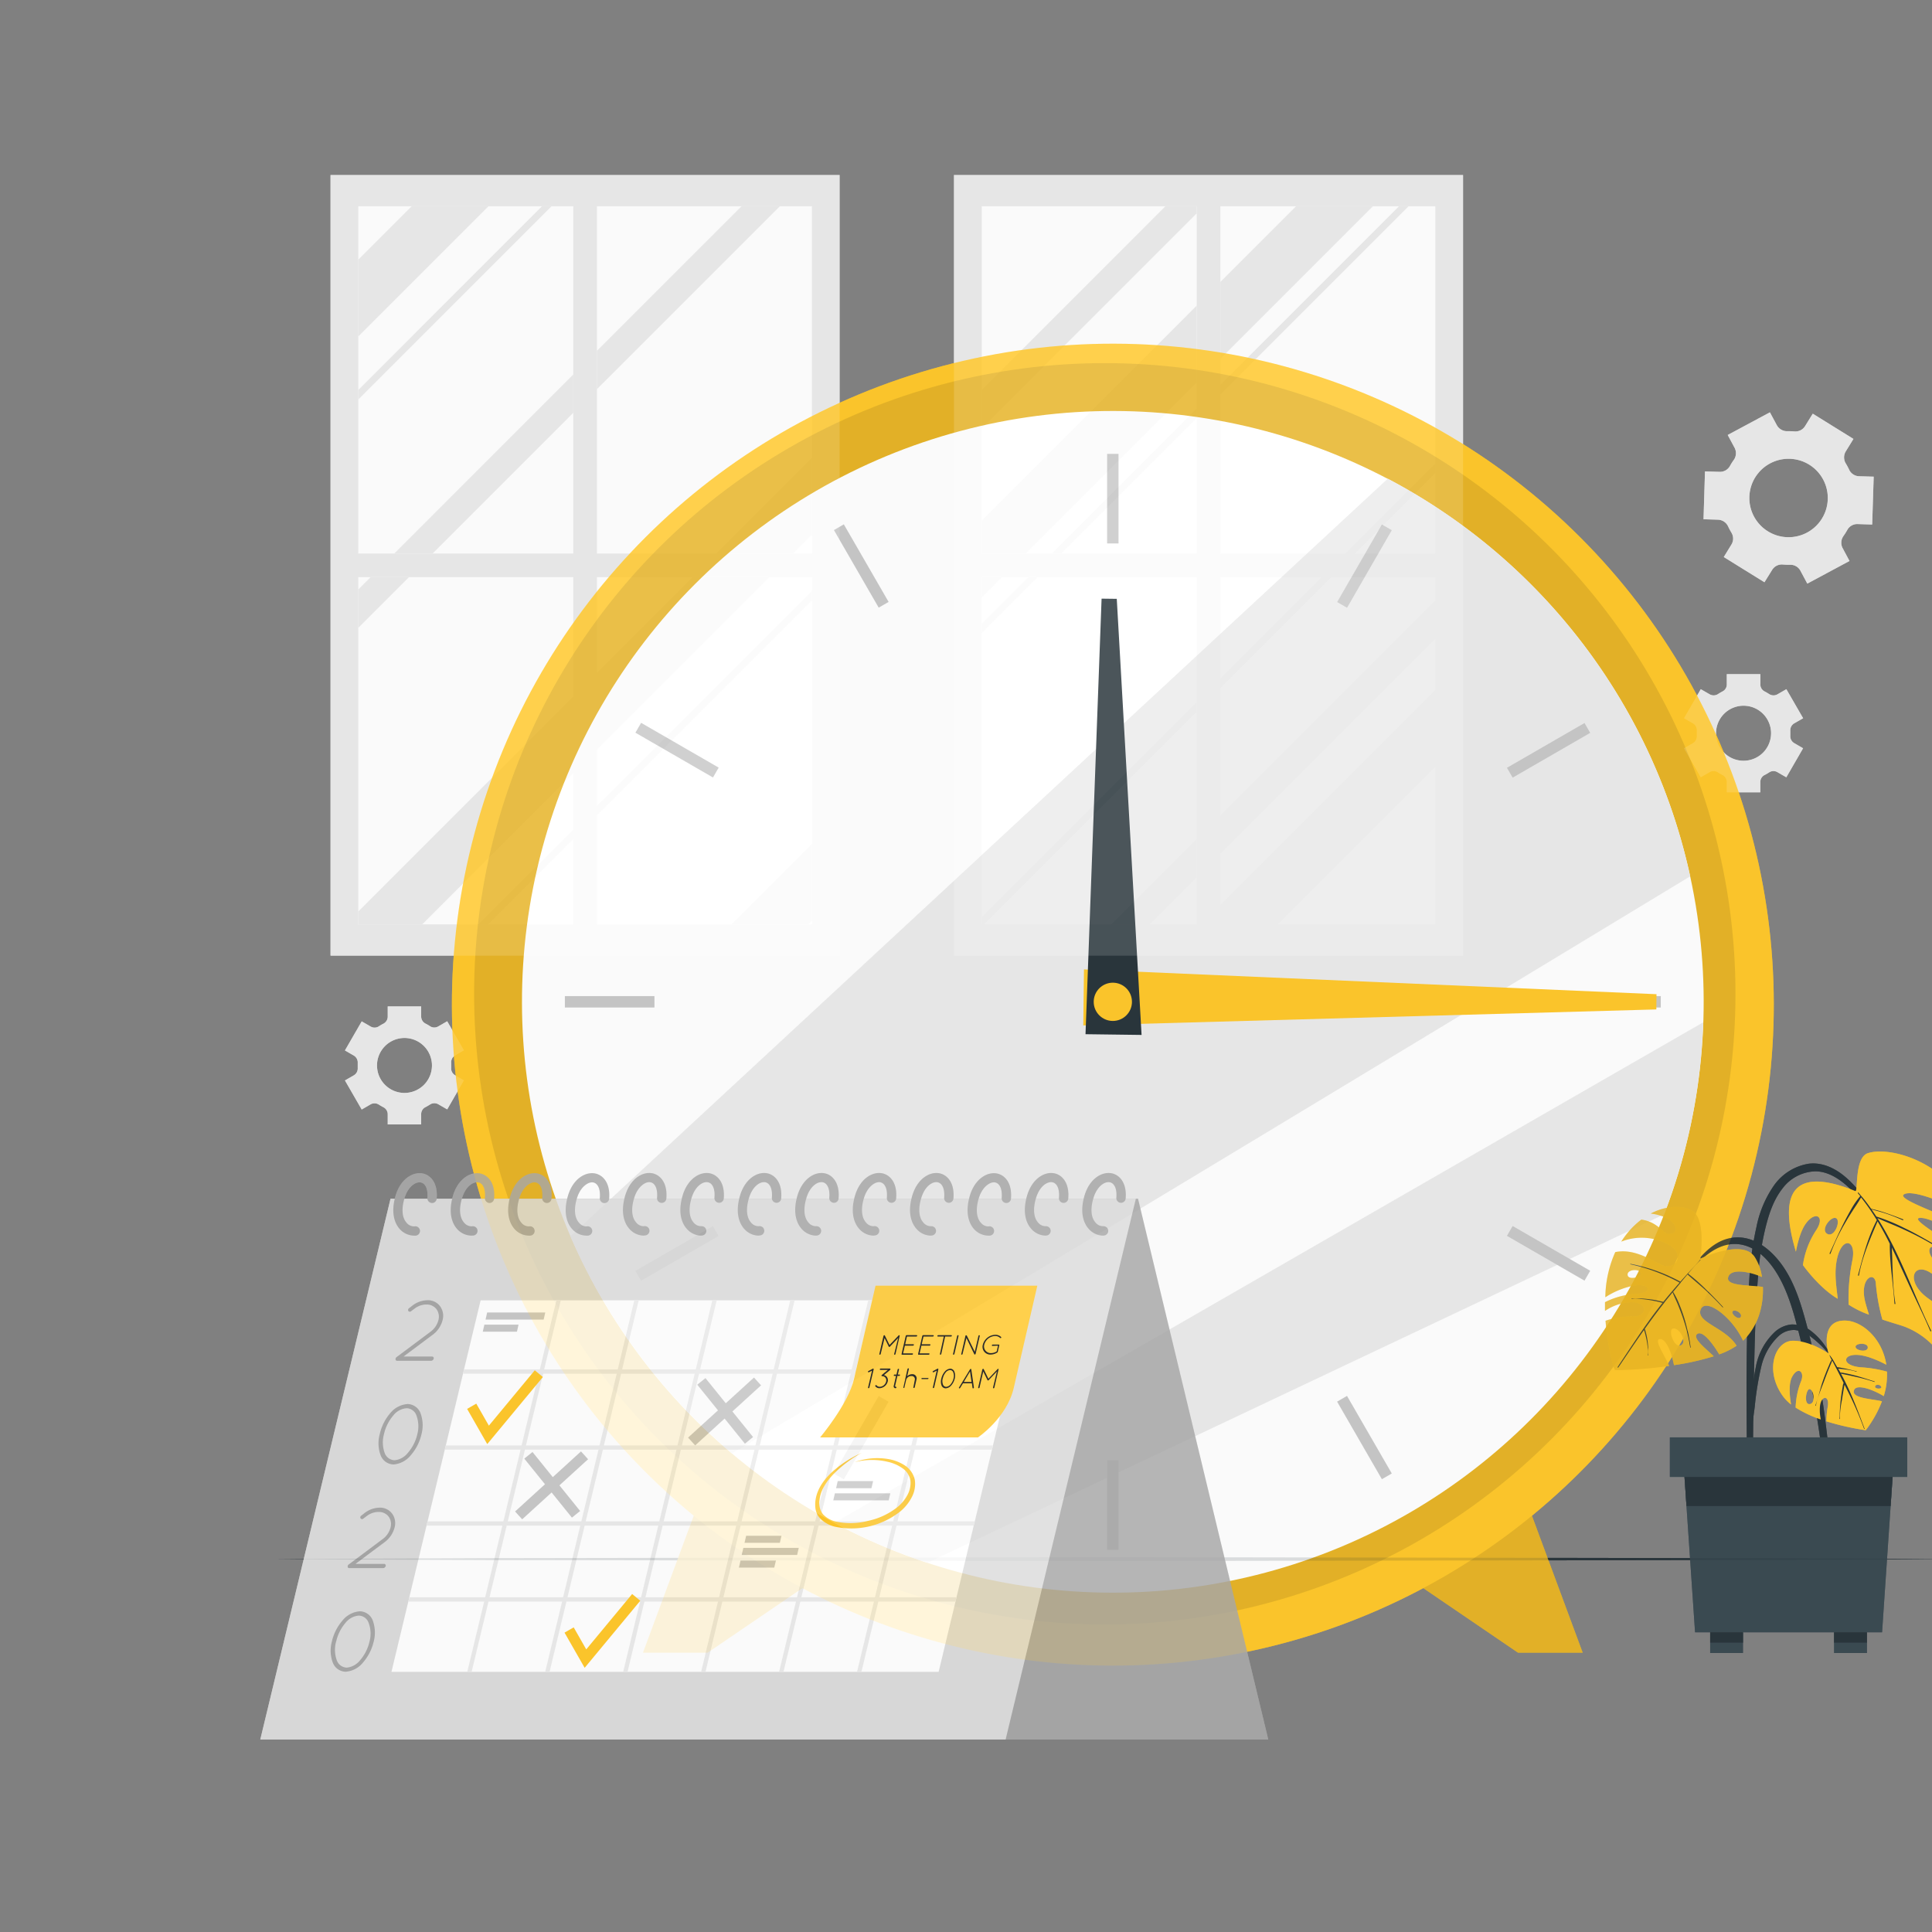 <?xml version="1.0" encoding="UTF-8" standalone="no"?>
<svg
   viewBox="0 0 500 500"
   version="1.1"
   id="svg456"
   sodipodi:docname="103.svg"
   inkscape:version="1.1.2 (0a00cf5339, 2022-02-04)"
   xmlns:inkscape="http://www.inkscape.org/namespaces/inkscape"
   xmlns:sodipodi="http://sodipodi.sourceforge.net/DTD/sodipodi-0.dtd"
   xmlns="http://www.w3.org/2000/svg"
   xmlns:svg="http://www.w3.org/2000/svg">
  <rect x="0" y="0" width="500" height="500" fill="#808080" stroke="none"/>
  <defs
     id="defs460" />
  <sodipodi:namedview
     id="namedview458"
     pagecolor="#ffffff"
     bordercolor="#666666"
     borderopacity="1.0"
     inkscape:pageshadow="2"
     inkscape:pageopacity="0.0"
     inkscape:pagecheckerboard="0"
     showgrid="false"
     inkscape:zoom="1.132"
     inkscape:cx="249.5583"
     inkscape:cy="250.4417"
     inkscape:window-width="1478"
     inkscape:window-height="800"
     inkscape:window-x="0"
     inkscape:window-y="0"
     inkscape:window-maximized="1"
     inkscape:current-layer="svg456" />
  <g
     id="freepik--background-complete--inject-11"
     transform="translate(38)"
     style="opacity:0.796">
    <path
       d="m 408.11,144.16 10.53,6.53 2,-3.22 a 2.94,2.94 0 0 1 2.77,-1.37 c 0.62,0.05 1.23,0.07 1.85,0.06 a 2.93,2.93 0 0 1 2.68,1.53 l 1.79,3.35 10.92,-5.86 -1.79,-3.34 a 3,3 0 0 1 0.2,-3.08 c 0.35,-0.51 0.68,-1 1,-1.58 a 2.92,2.92 0 0 1 2.67,-1.55 l 3.79,0.12 0.39,-12.39 -3.81,-0.11 a 2.93,2.93 0 0 1 -2.56,-1.73 c -0.13,-0.27 -0.27,-0.54 -0.41,-0.81 -0.14,-0.27 -0.3,-0.54 -0.46,-0.8 a 3,3 0 0 1 0,-3.07 l 2,-3.25 -10.53,-6.53 -2,3.23 a 2.94,2.94 0 0 1 -2.78,1.36 c -0.61,-0.05 -1.22,-0.07 -1.84,-0.06 a 3,3 0 0 1 -2.67,-1.54 l -1.8,-3.34 -10.92,5.86 1.79,3.34 a 3,3 0 0 1 -0.19,3.08 15.09,15.09 0 0 0 -1,1.57 2.94,2.94 0 0 1 -2.68,1.55 l -3.8,-0.11 -0.38,12.38 3.8,0.12 a 3,3 0 0 1 2.56,1.72 c 0.13,0.28 0.26,0.55 0.41,0.83 0.15,0.28 0.29,0.53 0.45,0.79 a 2.94,2.94 0 0 1 0,3.09 z m 7.82,-10.49 a 10.15,10.15 0 1 1 13.74,4.16 10.15,10.15 0 0 1 -13.74,-4.16 z"
       style="fill:#ebebeb"
       id="path2" />
    <path
       d="m 397.81,193.65 4.34,7.52 2.3,-1.33 a 2,2 0 0 1 2.17,0.07 11.27,11.27 0 0 0 1.12,0.65 2,2 0 0 1 1.14,1.83 v 2.66 h 8.69 v -2.66 a 2,2 0 0 1 1.14,-1.83 11.27,11.27 0 0 0 1.12,-0.65 2,2 0 0 1 2.17,-0.07 l 2.3,1.33 4.34,-7.52 -2.31,-1.34 a 2.05,2.05 0 0 1 -1,-1.91 c 0,-0.21 0,-0.43 0,-0.64 0,-0.21 0,-0.43 0,-0.64 a 2.06,2.06 0 0 1 1,-1.91 l 2.32,-1.33 -4.34,-7.52 -2.31,1.33 a 2.05,2.05 0 0 1 -2.16,-0.08 c -0.36,-0.23 -0.74,-0.45 -1.12,-0.65 a 2,2 0 0 1 -1.14,-1.83 v -2.66 h -8.69 v 2.66 a 2,2 0 0 1 -1.14,1.83 c -0.38,0.2 -0.75,0.42 -1.11,0.65 a 2.07,2.07 0 0 1 -2.17,0.08 l -2.31,-1.33 -4.34,7.52 2.31,1.33 a 2.05,2.05 0 0 1 1,1.91 c 0,0.21 0,0.42 0,0.64 0,0.22 0,0.43 0,0.64 a 2.08,2.08 0 0 1 -1,1.92 z m 8.3,-3.89 a 7.12,7.12 0 1 1 7.11,7.12 7.11,7.11 0 0 1 -7.11,-7.12 z"
       style="fill:#ebebeb"
       id="path4" />
    <path
       d="m 51.27,279.62 4.34,7.52 2.3,-1.33 a 2.05,2.05 0 0 1 2.16,0.08 c 0.37,0.23 0.74,0.45 1.13,0.65 a 2.06,2.06 0 0 1 1.14,1.83 V 291 H 71 v -2.66 a 2,2 0 0 1 1.15,-1.83 c 0.38,-0.2 0.76,-0.42 1.12,-0.65 a 2.05,2.05 0 0 1 2.16,-0.08 l 2.31,1.33 4.33,-7.52 -2.31,-1.33 a 2.05,2.05 0 0 1 -1,-1.91 c 0,-0.21 0,-0.43 0,-0.64 0,-0.21 0,-0.43 0,-0.64 a 2.05,2.05 0 0 1 1,-1.91 l 2.31,-1.34 -4.33,-7.52 -2.31,1.33 a 2,2 0 0 1 -2.17,-0.07 11.27,11.27 0 0 0 -1.12,-0.65 2.06,2.06 0 0 1 -1.14,-1.8 v -2.66 h -8.66 v 2.66 a 2.06,2.06 0 0 1 -1.14,1.83 11.27,11.27 0 0 0 -1.12,0.65 2,2 0 0 1 -2.16,0.07 l -2.31,-1.33 -4.34,7.52 2.31,1.34 a 2.08,2.08 0 0 1 1,1.9 c 0,0.22 0,0.43 0,0.65 0,0.22 0,0.43 0,0.64 a 2.06,2.06 0 0 1 -1,1.91 z m 8.3,-3.88 a 7.11,7.11 0 1 1 7.11,7.11 7.11,7.11 0 0 1 -7.11,-7.11 z"
       style="fill:#ebebeb"
       id="path6" />
    <rect
       x="47.54"
       y="45.3"
       width="131.75"
       height="202.02"
       style="fill:#ebebeb"
       id="rect8" />
    <rect
       x="54.72"
       y="53.39"
       width="55.64"
       height="89.86"
       style="fill:#ffffff"
       id="rect10" />
    <rect
       x="116.49"
       y="53.39"
       width="55.63"
       height="89.86"
       style="fill:#ffffff"
       id="rect12" />
    <rect
       x="54.72"
       y="149.37"
       width="55.64"
       height="89.86"
       style="fill:#ffffff"
       id="rect14" />
    <rect
       x="116.49"
       y="149.37"
       width="55.63"
       height="89.86"
       style="fill:#ffffff"
       id="rect16" />
    <polygon
       points="54.72,87.08 54.72,67.2 68.54,53.39 88.41,53.39 "
       style="fill:#ebebeb"
       id="polygon18" />
    <polygon
       points="110.36,180.27 110.36,200.13 71.27,239.23 54.72,239.23 54.72,235.91 "
       style="fill:#ebebeb"
       id="polygon20" />
    <polygon
       points="116.48,194.02 116.48,174.15 141.26,149.37 161.13,149.37 "
       style="fill:#ebebeb"
       id="polygon22" />
    <polygon
       points="172.12,138.38 167.25,143.25 147.38,143.25 172.12,118.52 "
       style="fill:#ebebeb"
       id="polygon24" />
    <polygon
       points="172.12,238.28 171.17,239.23 151.31,239.23 172.12,218.41 "
       style="fill:#ebebeb"
       id="polygon26" />
    <polygon
       points="67.84,149.37 54.72,162.49 54.72,152.55 57.91,149.37 "
       style="fill:#ebebeb"
       id="polygon28" />
    <polygon
       points="110.36,96.91 110.36,106.84 73.96,143.25 64.03,143.25 "
       style="fill:#ebebeb"
       id="polygon30" />
    <polygon
       points="116.48,100.72 116.48,90.79 153.89,53.39 163.82,53.39 "
       style="fill:#ebebeb"
       id="polygon32" />
    <polygon
       points="54.72,103.41 54.72,100.92 102.25,53.39 104.74,53.39 "
       style="fill:#ebebeb"
       id="polygon34" />
    <polygon
       points="110.36,214.68 110.36,217.17 88.31,239.23 85.82,239.23 "
       style="fill:#ebebeb"
       id="polygon36" />
    <polygon
       points="172.12,155.41 116.48,211.05 116.48,208.56 172.12,152.94 "
       style="fill:#ebebeb"
       id="polygon38" />
    <rect
       x="208.89"
       y="45.3"
       width="131.75"
       height="202.02"
       style="fill:#ebebeb"
       id="rect40" />
    <rect
       x="216.07"
       y="53.39"
       width="55.64"
       height="89.86"
       style="fill:#ffffff"
       id="rect42" />
    <rect
       x="277.83"
       y="53.39"
       width="55.63"
       height="89.86"
       style="fill:#ffffff"
       id="rect44" />
    <rect
       x="216.07"
       y="149.37"
       width="55.64"
       height="89.86"
       style="fill:#ffffff"
       id="rect46" />
    <rect
       x="277.83"
       y="149.37"
       width="55.63"
       height="89.86"
       style="fill:#ffffff"
       id="rect48" />
    <polygon
       points="216.07,149.37 221.31,149.37 216.07,154.61 "
       style="fill:#ebebeb"
       id="polygon50" />
    <polygon
       points="271.71,79.09 271.71,98.97 227.43,143.25 216.07,143.25 216.07,134.74 "
       style="fill:#ebebeb"
       id="polygon52" />
    <polygon
       points="277.83,92.85 277.83,72.97 297.41,53.39 317.29,53.39 "
       style="fill:#ebebeb"
       id="polygon54" />
    <polygon
       points="333.46,198.42 292.66,239.23 277.83,239.23 277.83,234.18 333.46,178.55 "
       style="fill:#ebebeb"
       id="polygon56" />
    <polygon
       points="271.71,55.23 216.07,110.87 216.07,100.93 263.6,53.39 271.71,53.39 "
       style="fill:#ebebeb"
       id="polygon58" />
    <polygon
       points="271.71,217.15 271.71,227.08 259.56,239.23 249.63,239.23 "
       style="fill:#ebebeb"
       id="polygon60" />
    <polygon
       points="333.46,165.33 277.83,220.96 277.83,211.03 333.46,155.39 "
       style="fill:#ebebeb"
       id="polygon62" />
    <polygon
       points="230.56,149.37 216.07,163.86 216.07,161.38 228.07,149.37 "
       style="fill:#ebebeb"
       id="polygon64" />
    <polygon
       points="271.71,105.73 271.71,108.22 236.68,143.25 234.19,143.25 "
       style="fill:#ebebeb"
       id="polygon66" />
    <polygon
       points="277.83,102.1 277.83,99.61 324.05,53.39 326.54,53.39 "
       style="fill:#ebebeb"
       id="polygon68" />
    <polygon
       points="271.71,181.72 271.71,184.2 216.68,239.23 216.07,239.23 216.07,237.36 "
       style="fill:#ebebeb"
       id="polygon70" />
    <polygon
       points="277.83,178.08 277.83,175.6 304.05,149.37 306.54,149.37 "
       style="fill:#ebebeb"
       id="polygon72" />
    <polygon
       points="333.46,122.45 312.66,143.25 310.17,143.25 333.46,119.96 "
       style="fill:#ebebeb"
       id="polygon74" />
  </g>
  <g
     id="freepik--Floor--inject-11"
     transform="translate(38)"
     style="opacity:0.796">
    <polygon
       points="250,403.99 141.7,403.82 87.55,403.74 33.4,403.49 87.55,403.25 141.7,403.16 250,402.99 358.3,403.16 412.45,403.25 466.6,403.49 412.45,403.74 358.3,403.82 "
       style="fill:#263238"
       id="polygon84" />
  </g>
  <g
     id="freepik--Clock--inject-11"
     transform="translate(38)"
     style="opacity:0.796">
    <polygon
       points="128.41,427.7 145.15,427.7 176.15,406.58 142.67,389.23 "
       style="fill:#ffc727"
       id="polygon87" />
    <polygon
       points="128.41,427.7 145.15,427.7 176.15,406.58 142.67,389.23 "
       style="opacity:0.1"
       id="polygon89" />
    <polygon
       points="371.59,427.7 354.85,427.7 323.85,406.58 357.33,389.23 "
       style="fill:#ffc727"
       id="polygon91" />
    <polygon
       points="371.59,427.7 354.85,427.7 323.85,406.58 357.33,389.23 "
       style="opacity:0.1"
       id="polygon93" />
    <circle
       cx="250"
       cy="260"
       r="171.05"
       transform="rotate(-45,250.004,259.995)"
       style="fill:#ffc727"
       id="circle95" />
    <circle
       cx="247.92"
       cy="257.19"
       r="163.22"
       style="opacity:0.1"
       id="circle97" />
    <circle
       cx="250"
       cy="259.27"
       r="152.91"
       transform="rotate(-45,250.005,259.275)"
       style="fill:#ffffff"
       id="circle99" />
    <path
       d="m 399.42,226.79 c -69.63,42.19 -184.07,111.4 -248,149.34 A 153,153 0 0 1 109.63,319.94 L 321.16,123.88 a 153.06,153.06 0 0 1 78.26,102.91 z"
       style="fill:#ebebeb"
       id="path101" />
    <path
       d="m 402.78,264.58 a 151.57,151.57 0 0 1 -10.11,49.69 L 202,404.46 a 151.37,151.37 0 0 1 -24.09,-10.35 c 57.57,-33.29 162.85,-93.86 224.87,-129.53 z"
       style="fill:#ebebeb"
       id="path103" />
    <rect
       x="248.52"
       y="117.46"
       width="2.95"
       height="23.18"
       style="fill:#c7c7c7"
       id="rect105" />
    <rect
       x="183.41"
       y="134.9"
       width="2.96"
       height="23.18"
       transform="rotate(-30,184.872,146.476)"
       style="fill:#c7c7c7"
       id="rect107" />
    <rect
       x="135.75"
       y="182.57"
       width="2.95"
       height="23.18"
       transform="rotate(-60,137.205,194.154)"
       style="fill:#c7c7c7"
       id="rect109" />
    <rect
       x="108.19"
       y="257.79"
       width="23.18"
       height="2.95"
       style="fill:#c7c7c7"
       id="rect111" />
    <rect
       x="125.63"
       y="322.9"
       width="23.18"
       height="2.95"
       transform="rotate(-30,137.234,324.412)"
       style="fill:#c7c7c7"
       id="rect113" />
    <rect
       x="173.3"
       y="370.57"
       width="23.18"
       height="2.96"
       transform="rotate(-60.03,184.908,372.056)"
       style="fill:#c7c7c7"
       id="rect115" />
    <rect
       x="248.52"
       y="377.9"
       width="2.95"
       height="23.18"
       style="fill:#c7c7c7"
       id="rect117" />
    <rect
       x="313.63"
       y="360.46"
       width="2.96"
       height="23.18"
       transform="rotate(-30,315.095,372.029)"
       style="fill:#c7c7c7"
       id="rect119" />
    <rect
       x="361.3"
       y="312.79"
       width="2.95"
       height="23.18"
       transform="rotate(-60,362.753,324.374)"
       style="fill:#c7c7c7"
       id="rect121" />
    <rect
       x="368.63"
       y="257.79"
       width="23.18"
       height="2.95"
       style="fill:#c7c7c7"
       id="rect123" />
    <rect
       x="351.19"
       y="192.68"
       width="23.18"
       height="2.95"
       transform="rotate(-30,362.83,194.18)"
       style="fill:#c7c7c7"
       id="rect125" />
    <rect
       x="303.52"
       y="145.01"
       width="23.18"
       height="2.96"
       transform="rotate(-60.03,315.137,146.489)"
       style="fill:#c7c7c7"
       id="rect127" />
    <polygon
       points="242.35,265.38 242.53,250.88 390.7,257.3 390.66,261.24 "
       style="fill:#ffc727"
       id="polygon129" />
    <polygon
       points="257.44,267.84 242.93,267.65 247.09,154.93 251.02,154.98 "
       style="fill:#263238"
       id="polygon131" />
    <circle
       cx="250"
       cy="259.27"
       r="4.95"
       style="fill:#ffc727"
       id="circle133" />
  </g>
  <g
     id="freepik--Calendar--inject-11"
     transform="translate(38)"
     style="opacity:0.796">
    <polygon
       points="97.34,450.19 63.63,310.22 256.52,310.22 290.23,450.19 "
       style="fill:#a6a6a6"
       id="polygon287" />
    <polygon
       points="222.25,450.19 255.96,310.22 63.07,310.22 29.36,450.19 "
       style="fill:#dbdbdb"
       id="polygon289" />
    <polygon
       points="223.69,354.4 223.43,355.5 218.98,374.07 218.72,375.17 214.27,393.72 214,394.82 209.54,413.38 209.28,414.49 204.92,432.67 63.31,432.67 67.67,414.49 67.93,413.38 72.39,394.82 72.66,393.72 77.11,375.17 77.38,374.07 81.83,355.5 82.09,354.4 86.39,336.52 227.99,336.52 "
       style="fill:#ffffff"
       id="polygon291" />
    <polygon
       points="102.83,354.4 102.57,355.5 98.12,374.07 97.86,375.17 93.41,393.72 93.14,394.82 88.69,413.38 88.42,414.49 84.06,432.67 82.93,432.67 87.3,414.49 87.56,413.38 92.01,394.82 92.28,393.72 96.72,375.17 96.99,374.07 101.45,355.5 101.71,354.4 105.99,336.52 107.13,336.52 "
       style="fill:#ebebeb"
       id="polygon293" />
    <polygon
       points="123,354.4 122.74,355.5 118.29,374.07 118.03,375.17 113.58,393.72 113.31,394.82 108.86,413.38 108.59,414.49 104.23,432.67 103.1,432.67 107.47,414.49 107.73,413.38 112.18,394.82 112.45,393.72 116.89,375.17 117.16,374.07 121.62,355.5 121.88,354.4 126.16,336.52 127.3,336.52 "
       style="fill:#ebebeb"
       id="polygon295" />
    <polygon
       points="143.19,354.4 142.92,355.5 138.47,374.07 138.21,375.17 133.76,393.72 133.5,394.82 129.04,413.38 128.77,414.49 124.41,432.67 123.28,432.67 127.65,414.49 127.92,413.38 132.36,394.82 132.63,393.72 137.08,375.17 137.34,374.07 141.8,355.5 142.06,354.4 146.35,336.52 147.48,336.52 "
       style="fill:#ebebeb"
       id="polygon297" />
    <polygon
       points="163.36,354.4 163.09,355.5 158.64,374.07 158.38,375.17 153.93,393.72 153.67,394.82 149.21,413.38 148.94,414.49 144.58,432.67 143.45,432.67 147.82,414.49 148.09,413.38 152.53,394.82 152.8,393.72 157.25,375.17 157.51,374.07 161.97,355.5 162.23,354.4 166.52,336.52 167.65,336.52 "
       style="fill:#ebebeb"
       id="polygon299" />
    <polygon
       points="183.54,354.4 183.27,355.5 178.83,374.07 178.56,375.17 174.11,393.72 173.85,394.82 169.39,413.38 169.13,414.49 164.77,432.67 163.63,432.67 168,414.49 168.27,413.38 172.72,394.82 172.98,393.72 177.43,375.17 177.69,374.07 182.15,355.5 182.41,354.4 186.7,336.52 187.83,336.52 "
       style="fill:#ebebeb"
       id="polygon301" />
    <polygon
       points="203.71,354.4 203.44,355.5 199,374.07 198.73,375.17 194.28,393.72 194.02,394.82 189.56,413.38 189.3,414.49 184.94,432.67 183.8,432.67 188.17,414.49 188.44,413.38 192.89,394.82 193.15,393.72 197.6,375.17 197.86,374.07 202.32,355.5 202.59,354.4 206.87,336.52 208,336.52 "
       style="fill:#ebebeb"
       id="polygon303" />
    <polygon
       points="223.43,355.5 81.83,355.5 82.09,354.4 223.69,354.4 "
       style="fill:#ebebeb"
       id="polygon305" />
    <polygon
       points="218.72,375.17 77.11,375.17 77.38,374.07 218.98,374.07 "
       style="fill:#ebebeb"
       id="polygon307" />
    <polygon
       points="214,394.82 72.39,394.82 72.66,393.72 214.27,393.72 "
       style="fill:#ebebeb"
       id="polygon309" />
    <polygon
       points="209.28,414.49 67.67,414.49 67.93,413.38 209.54,413.38 "
       style="fill:#ebebeb"
       id="polygon311" />
    <rect
       x="103.54"
       y="374.46"
       width="2.73"
       height="19.62"
       transform="rotate(-38.92,104.902,384.261)"
       style="fill:#c7c7c7"
       id="rect313" />
    <rect
       x="93.22"
       y="383.04"
       width="23.08"
       height="2.73"
       transform="rotate(-42.35,104.761,384.421)"
       style="fill:#c7c7c7"
       id="rect315" />
    <rect
       x="148.31"
       y="355.33"
       width="2.73"
       height="19.62"
       transform="rotate(-38.92,149.67,365.139)"
       style="fill:#c7c7c7"
       id="rect317" />
    <rect
       x="137.98"
       y="363.92"
       width="23.08"
       height="2.73"
       transform="rotate(-42.35,149.521,365.287)"
       style="fill:#c7c7c7"
       id="rect319" />
    <polygon
       points="88.52,368.96 100.4,354.63 102.5,356.37 88.1,373.73 82.89,364.62 85.26,363.26 "
       style="fill:#ffc727"
       id="polygon321" />
    <polygon
       points="113.72,426.86 125.6,412.53 127.7,414.27 113.31,431.63 108.1,422.52 110.47,421.16 "
       style="fill:#ffc727"
       id="polygon323" />
    <path
       d="m 185,376 a 32.15,32.15 0 0 0 -6.92,5.12 c -2,2 -3.75,4.43 -4,7.16 a 4.71,4.71 0 0 0 0.92,3.63 6.64,6.64 0 0 0 3.41,1.89 18,18 0 0 0 8.28,-0.21 18.35,18.35 0 0 0 7.51,-3.51 10.29,10.29 0 0 0 2.61,-3.12 6.52,6.52 0 0 0 0.81,-3.8 4.85,4.85 0 0 0 -2.09,-3.2 10.59,10.59 0 0 0 -3.81,-1.65 17.76,17.76 0 0 0 -8.51,0.09 17,17 0 0 1 8.66,-0.8 11.27,11.27 0 0 1 4.2,1.59 6,6 0 0 1 2.68,3.77 7.26,7.26 0 0 1 -0.82,4.58 11.58,11.58 0 0 1 -2.87,3.56 20.35,20.35 0 0 1 -17,4 7.83,7.83 0 0 1 -4,-2.35 4.86,4.86 0 0 1 -1,-2.21 7.72,7.72 0 0 1 0,-2.35 c 0.46,-3.11 2.45,-5.6 4.61,-7.53 A 29.42,29.42 0 0 1 185,376 Z"
       style="fill:#ffc727"
       id="path325" />
    <polygon
       points="87.66,341.5 88.08,339.66 103.12,339.66 102.7,341.5 "
       style="fill:#c7c7c7"
       id="polygon327" />
    <polygon
       points="86.94,344.64 87.36,342.81 96.2,342.81 95.78,344.64 "
       style="fill:#c7c7c7"
       id="polygon329" />
    <polygon
       points="154.68,399.28 155.1,397.45 164.25,397.45 163.83,399.28 "
       style="fill:#c7c7c7"
       id="polygon331" />
    <polygon
       points="153.23,405.69 153.65,403.86 162.81,403.86 162.38,405.69 "
       style="fill:#c7c7c7"
       id="polygon333" />
    <polygon
       points="153.95,402.43 154.38,400.59 168.72,400.59 168.3,402.43 "
       style="fill:#c7c7c7"
       id="polygon335" />
    <polygon
       points="178.38,385.15 178.8,383.31 187.96,383.31 187.53,385.15 "
       style="fill:#c7c7c7"
       id="polygon337" />
    <polygon
       points="177.65,388.29 178.08,386.46 192.42,386.46 192,388.29 "
       style="fill:#c7c7c7"
       id="polygon339" />
    <path
       d="m 64.64,351.21 8.83,-6.6 a 5.37,5.37 0 0 0 2,-3 3.36,3.36 0 0 0 -0.43,-2.68 3.12,3.12 0 0 0 -2.67,-1.32 5,5 0 0 0 -3,1 l -0.92,0.69 a 0.51,0.51 0 0 1 -0.76,0 0.55,0.55 0 0 1 0.2,-0.76 l 0.92,-0.72 a 6.52,6.52 0 0 1 3.77,-1.32 3.88,3.88 0 0 1 3.42,1.7 4.21,4.21 0 0 1 0.55,3.42 6.83,6.83 0 0 1 -2.55,3.8 l -7.56,5.65 h 7.39 a 0.43,0.43 0 0 1 0.41,0.56 0.73,0.73 0 0 1 -0.66,0.54 h -8.79 a 0.4,0.4 0 0 1 -0.36,-0.16 0.62,0.62 0 0 1 0.21,-0.8 z"
       style="fill:#a6a6a6"
       id="path341" />
    <path
       d="m 60.27,371.18 a 12.61,12.61 0 0 1 2.73,-5.47 6.4,6.4 0 0 1 4.46,-2.35 3.65,3.65 0 0 1 3.36,2.35 9,9 0 0 1 0.26,5.47 12.55,12.55 0 0 1 -2.78,5.45 6.36,6.36 0 0 1 -4.43,2.37 3.64,3.64 0 0 1 -3.36,-2.37 8.87,8.87 0 0 1 -0.24,-5.45 z m 1.1,0 a 8,8 0 0 0 0.19,4.85 2.83,2.83 0 0 0 2.57,1.88 5,5 0 0 0 3.42,-1.91 11.21,11.21 0 0 0 2.45,-4.82 8,8 0 0 0 -0.23,-4.85 2.76,2.76 0 0 0 -2.56,-1.88 4.84,4.84 0 0 0 -3.43,1.88 11.16,11.16 0 0 0 -2.41,4.85 z"
       style="fill:#a6a6a6"
       id="path343" />
    <path
       d="m 52.25,404.88 8.83,-6.6 a 5.37,5.37 0 0 0 2,-3 3.36,3.36 0 0 0 -0.43,-2.68 3.13,3.13 0 0 0 -2.65,-1.31 5,5 0 0 0 -3,1 l -0.92,0.69 a 0.51,0.51 0 0 1 -0.76,0 0.55,0.55 0 0 1 0.2,-0.76 l 0.92,-0.72 a 6.52,6.52 0 0 1 3.77,-1.32 3.88,3.88 0 0 1 3.37,1.68 4.21,4.21 0 0 1 0.55,3.42 6.83,6.83 0 0 1 -2.55,3.8 l -7.57,5.65 h 7.4 a 0.43,0.43 0 0 1 0.41,0.56 0.73,0.73 0 0 1 -0.66,0.54 H 52.4 a 0.4,0.4 0 0 1 -0.36,-0.16 0.62,0.62 0 0 1 0.21,-0.79 z"
       style="fill:#a6a6a6"
       id="path345" />
    <path
       d="m 47.88,424.85 a 12.61,12.61 0 0 1 2.76,-5.47 6.4,6.4 0 0 1 4.46,-2.38 3.65,3.65 0 0 1 3.36,2.35 9.08,9.08 0 0 1 0.26,5.47 12.66,12.66 0 0 1 -2.78,5.45 6.36,6.36 0 0 1 -4.46,2.37 3.63,3.63 0 0 1 -3.36,-2.37 8.87,8.87 0 0 1 -0.24,-5.42 z m 1.1,0 a 8,8 0 0 0 0.19,4.85 2.85,2.85 0 0 0 2.57,1.88 5,5 0 0 0 3.42,-1.88 11.09,11.09 0 0 0 2.46,-4.85 A 7.88,7.88 0 0 0 57.4,420 2.76,2.76 0 0 0 54.84,418.12 4.84,4.84 0 0 0 51.41,420 11.16,11.16 0 0 0 49,424.85 Z"
       style="fill:#a6a6a6"
       id="path347" />
    <path
       d="m 230.46,332.73 c 0,0 -4.28,18.55 -6.09,26.41 C 222.56,367 215.1,372 215.1,372 h -40.85 c 0,0 7.27,-8.65 8.75,-15.07 l 5.59,-24.2 z"
       style="fill:#ffc727"
       id="path349" />
    <path
       d="m 194.45,346.26 -2.14,2.25 a 0.24,0.24 0 0 1 -0.16,0.08 v 0 a 0.13,0.13 0 0 1 -0.13,-0.08 l -1.1,-2.24 -1,4.15 a 0.23,0.23 0 0 1 -0.21,0.17 0.13,0.13 0 0 1 -0.14,-0.17 l 1.08,-4.68 a 0.21,0.21 0 0 1 0.1,-0.14 v 0 a 0.16,0.16 0 0 1 0.23,0 l 1.23,2.49 2.36,-2.49 a 0.2,0.2 0 0 1 0.26,0 0.13,0.13 0 0 1 0,0.06 0.27,0.27 0 0 1 0,0.09 l -1.08,4.68 a 0.23,0.23 0 0 1 -0.21,0.17 0.13,0.13 0 0 1 -0.13,-0.17 z"
       id="path351" />
    <path
       d="m 196.41,345.71 a 0.24,0.24 0 0 1 0.22,-0.17 h 2.6 a 0.13,0.13 0 0 1 0.13,0.17 0.23,0.23 0 0 1 -0.22,0.18 h -2.42 l -0.46,2 h 2.12 a 0.14,0.14 0 0 1 0.13,0.18 0.23,0.23 0 0 1 -0.21,0.18 h -2.12 l -0.46,2 h 2.42 a 0.13,0.13 0 0 1 0.13,0.18 0.22,0.22 0 0 1 -0.21,0.17 h -2.62 a 0.13,0.13 0 0 1 -0.12,-0.17 z"
       id="path353" />
    <path
       d="m 200.7,345.71 a 0.23,0.23 0 0 1 0.21,-0.17 h 2.6 a 0.14,0.14 0 0 1 0.14,0.17 0.24,0.24 0 0 1 -0.22,0.18 H 201 l -0.46,2 h 2.12 a 0.14,0.14 0 0 1 0.13,0.18 0.23,0.23 0 0 1 -0.22,0.18 h -2.11 l -0.46,2 h 2.42 c 0.1,0 0.15,0.08 0.13,0.18 a 0.23,0.23 0 0 1 -0.22,0.17 h -2.61 a 0.13,0.13 0 0 1 -0.12,-0.17 z"
       id="path355" />
    <path
       d="m 206.25,345.89 h -1.52 a 0.14,0.14 0 0 1 -0.14,-0.18 0.25,0.25 0 0 1 0.22,-0.17 h 3.39 a 0.14,0.14 0 0 1 0.14,0.17 0.24,0.24 0 0 1 -0.22,0.18 h -1.52 l -1,4.53 a 0.23,0.23 0 0 1 -0.21,0.17 0.14,0.14 0 0 1 -0.14,-0.17 z"
       id="path357" />
    <path
       d="m 209.72,345.71 a 0.23,0.23 0 0 1 0.21,-0.17 0.14,0.14 0 0 1 0.14,0.17 l -1.07,4.71 a 0.25,0.25 0 0 1 -0.23,0.17 0.13,0.13 0 0 1 -0.13,-0.17 z"
       id="path359" />
    <path
       d="m 212.11,346.28 -1,4.14 a 0.23,0.23 0 0 1 -0.21,0.17 0.13,0.13 0 0 1 -0.13,-0.17 l 1.07,-4.64 a 0.2,0.2 0 0 1 0.11,-0.19 c 0.09,0 0.2,0 0.23,0 l 2.09,4.25 0.95,-4.12 a 0.23,0.23 0 0 1 0.21,-0.17 0.14,0.14 0 0 1 0.14,0.17 l -1.08,4.66 a 0.24,0.24 0 0 1 -0.22,0.17 0.14,0.14 0 0 1 -0.12,-0.06 v 0 z"
       id="path361" />
    <path
       d="m 218.84,348.32 a 0.13,0.13 0 0 1 -0.14,-0.17 0.23,0.23 0 0 1 0.23,-0.18 h 1.58 a 0.13,0.13 0 0 1 0.11,0.18 l -0.4,1.73 v 0 a 0.26,0.26 0 0 1 -0.1,0.13 3.21,3.21 0 0 1 -1.76,0.55 2,2 0 0 1 -2,-2.57 3.44,3.44 0 0 1 3.22,-2.55 2.09,2.09 0 0 1 1.5,0.57 0.17,0.17 0 0 1 0,0.24 0.2,0.2 0 0 1 -0.26,0 1.81,1.81 0 0 0 -1.3,-0.49 3,3 0 0 0 -2.78,2.2 1.73,1.73 0 0 0 1.76,2.22 2.81,2.81 0 0 0 1.44,-0.43 l 0.34,-1.49 z"
       id="path363" />
    <path
       d="m 187.68,354.72 -0.81,0.42 a 0.19,0.19 0 0 1 -0.1,0 0.13,0.13 0 0 1 -0.13,-0.08 0.19,0.19 0 0 1 0.12,-0.24 l 1.11,-0.6 a 0.17,0.17 0 0 1 0.23,0.07 0.2,0.2 0 0 1 0,0.13 l -1.1,4.67 a 0.24,0.24 0 0 1 -0.22,0.18 0.14,0.14 0 0 1 -0.13,-0.18 z"
       id="path365" />
    <path
       d="m 192.38,354.53 -1.62,1.34 a 1.3,1.3 0 0 1 0.76,0.47 1.45,1.45 0 0 1 0.22,1.21 2.33,2.33 0 0 1 -2.12,1.72 1.34,1.34 0 0 1 -1.09,-0.51 c -0.06,-0.06 0,-0.18 0.06,-0.25 a 0.17,0.17 0 0 1 0.25,0 1.08,1.08 0 0 0 0.87,0.39 1.73,1.73 0 0 0 1,-0.39 1.76,1.76 0 0 0 0.62,-1 1.09,1.09 0 0 0 -0.18,-0.95 1,1 0 0 0 -0.86,-0.4 0.16,0.16 0 0 1 -0.13,-0.07 v 0 a 0.2,0.2 0 0 1 0.06,-0.26 l 1.56,-1.3 h -1.94 a 0.14,0.14 0 0 1 -0.14,-0.18 0.25,0.25 0 0 1 0.23,-0.18 h 2.36 a 0.14,0.14 0 0 1 0.14,0.18 0.2,0.2 0 0 1 0,0.08 z"
       id="path367" />
    <path
       d="m 194.92,355.9 a 0.25,0.25 0 0 1 -0.21,0.18 h -0.46 l -0.59,2.57 a 0.21,0.21 0 0 0 0.2,0.26 0.15,0.15 0 0 1 0.14,0.18 0.27,0.27 0 0 1 -0.22,0.18 0.47,0.47 0 0 1 -0.48,-0.62 l 0.59,-2.57 h -0.44 c -0.17,0 -0.15,-0.09 -0.13,-0.18 a 0.18,0.18 0 0 1 0.21,-0.17 H 194 l 0.31,-1.32 a 0.25,0.25 0 0 1 0.21,-0.17 0.15,0.15 0 0 1 0.15,0.17 l -0.31,1.32 h 0.46 a 0.14,0.14 0 0 1 0.1,0.17 z"
       id="path369" />
    <path
       d="m 198.75,357.12 a 0.81,0.81 0 0 0 -0.88,-1 1.39,1.39 0 0 0 -1.36,1 l -0.46,2 v 0 0 c 0,0 0,0 0,0 a 0.18,0.18 0 0 1 -0.13,0.09 v 0 a 0.13,0.13 0 0 1 -0.12,-0.06 0.14,0.14 0 0 1 0,-0.06 0.15,0.15 0 0 1 0,-0.06 l 0.45,-2 v -0.06 l 0.61,-2.68 a 0.25,0.25 0 0 1 0.22,-0.17 0.14,0.14 0 0 1 0.14,0.17 l -0.43,1.87 a 1.85,1.85 0 0 1 1.24,-0.52 1.09,1.09 0 0 1 1.16,1.39 l -0.46,2 a 0.23,0.23 0 0 1 -0.22,0.18 0.14,0.14 0 0 1 -0.13,-0.18 z"
       id="path371" />
    <path
       d="m 200.47,356.75 a 0.17,0.17 0 0 1 0.17,-0.13 h 1.54 a 0.11,0.11 0 0 1 0.11,0.13 0.19,0.19 0 0 1 -0.17,0.15 h -1.54 a 0.11,0.11 0 0 1 -0.11,-0.15 z"
       id="path373" />
    <path
       d="m 204.42,354.72 -0.81,0.42 a 0.19,0.19 0 0 1 -0.1,0 0.13,0.13 0 0 1 -0.13,-0.08 0.19,0.19 0 0 1 0.12,-0.24 l 1.11,-0.6 a 0.17,0.17 0 0 1 0.23,0.07 0.29,0.29 0 0 1 0,0.13 l -1.07,4.64 a 0.24,0.24 0 0 1 -0.22,0.18 0.14,0.14 0 0 1 -0.13,-0.18 z"
       id="path375" />
    <path
       d="m 205.62,356.74 a 4.17,4.17 0 0 1 0.89,-1.77 2.08,2.08 0 0 1 1.44,-0.76 1.17,1.17 0 0 1 1.05,0.79 3,3 0 0 1 0.09,1.77 4.09,4.09 0 0 1 -0.9,1.76 2.06,2.06 0 0 1 -1.44,0.77 1.16,1.16 0 0 1 -1.09,-0.77 2.92,2.92 0 0 1 -0.04,-1.79 z m 0.36,0 a 2.54,2.54 0 0 0 0.06,1.57 0.91,0.91 0 0 0 0.83,0.6 1.63,1.63 0 0 0 1.11,-0.6 3.59,3.59 0 0 0 0.79,-1.57 2.53,2.53 0 0 0 -0.07,-1.57 0.89,0.89 0 0 0 -0.83,-0.6 1.56,1.56 0 0 0 -1.11,0.6 3.57,3.57 0 0 0 -0.76,1.57 z"
       id="path377" />
    <path
       d="m 213.52,358 h -2.3 l -0.73,1.19 a 0.24,0.24 0 0 1 -0.19,0.12 h -0.06 a 0.15,0.15 0 0 1 -0.05,-0.23 l 2.84,-4.69 a 0.26,0.26 0 0 1 0.2,-0.11 c 0.07,0 0.14,0 0.14,0.11 l 0.68,4.69 a 0.25,0.25 0 0 1 -0.15,0.23 h -0.07 a 0.16,0.16 0 0 1 -0.14,-0.12 z m -2.09,-0.35 h 2 l -0.39,-2.72 z"
       id="path379" />
    <path
       d="m 220,354.93 -2.13,2.25 a 0.22,0.22 0 0 1 -0.17,0.08 v 0 c -0.07,0 -0.11,0 -0.13,-0.08 l -1.11,-2.24 -0.95,4.15 a 0.24,0.24 0 0 1 -0.22,0.18 0.14,0.14 0 0 1 -0.14,-0.18 l 1.08,-4.68 a 0.28,0.28 0 0 1 0.11,-0.13 v 0 a 0.17,0.17 0 0 1 0.24,0.05 l 1.22,2.49 2.37,-2.49 a 0.19,0.19 0 0 1 0.25,-0.05 0.21,0.21 0 0 1 0,0.06 0.14,0.14 0 0 1 0,0.09 l -1.08,4.68 a 0.23,0.23 0 0 1 -0.21,0.18 0.14,0.14 0 0 1 -0.14,-0.18 z"
       id="path381" />
    <path
       d="M 69.1,319.78 A 5.08,5.08 0 0 1 65.38,318 c -1,-1.15 -2.41,-3.79 -1,-8.58 1.33,-4.39 4.52,-6.2 7,-5.73 1.9,0.36 4,2.29 3.63,6.54 a 1.18,1.18 0 0 1 -1.3,1.1 1.22,1.22 0 0 1 -1.1,-1.31 c 0.19,-2.21 -0.46,-3.73 -1.68,-4 -1.38,-0.26 -3.34,1.07 -4.24,4.06 -0.82,2.73 -0.65,5 0.49,6.31 a 2.52,2.52 0 0 0 2.05,1 1.21,1.21 0 1 1 0.33,2.39 4,4 0 0 1 -0.46,0 z"
       style="fill:#a6a6a6"
       id="path383" />
    <path
       d="M 84,319.78 A 5.06,5.06 0 0 1 80.24,318 c -1,-1.15 -2.41,-3.79 -1,-8.58 1.32,-4.39 4.52,-6.2 7,-5.73 1.9,0.36 4,2.29 3.63,6.54 a 1.19,1.19 0 0 1 -1.3,1.1 A 1.22,1.22 0 0 1 87.5,310 c 0.19,-2.21 -0.46,-3.73 -1.68,-4 -1.39,-0.26 -3.34,1.07 -4.24,4.06 -0.83,2.73 -0.65,5 0.49,6.31 a 2.52,2.52 0 0 0 2.05,1 1.21,1.21 0 1 1 0.33,2.39 4.07,4.07 0 0 1 -0.45,0.02 z"
       style="fill:#a6a6a6"
       id="path385" />
    <path
       d="M 98.81,319.78 A 5.06,5.06 0 0 1 95.1,318 c -1,-1.15 -2.41,-3.79 -1,-8.58 1.32,-4.39 4.52,-6.2 7,-5.73 1.9,0.36 4,2.29 3.63,6.54 a 1.19,1.19 0 0 1 -1.3,1.1 1.21,1.21 0 0 1 -1.1,-1.31 c 0.19,-2.21 -0.46,-3.73 -1.69,-4 -1.23,-0.27 -3.33,1.07 -4.23,4.06 -0.83,2.73 -0.65,5 0.49,6.31 a 2.52,2.52 0 0 0 2,1 1.21,1.21 0 1 1 0.33,2.39 4.07,4.07 0 0 1 -0.42,0 z"
       style="fill:#a6a6a6"
       id="path387" />
    <path
       d="M 113.67,319.78 A 5,5 0 0 1 110,318 c -1,-1.15 -2.42,-3.79 -1,-8.58 1.32,-4.39 4.52,-6.2 7,-5.73 1.9,0.36 4,2.29 3.64,6.54 a 1.205,1.205 0 1 1 -2.4,-0.21 c 0.18,-2.21 -0.46,-3.73 -1.69,-4 -1.23,-0.27 -3.33,1.07 -4.23,4.06 -0.83,2.73 -0.65,5 0.49,6.31 a 2.51,2.51 0 0 0 2,1 1.21,1.21 0 1 1 0.33,2.39 4.19,4.19 0 0 1 -0.47,0 z"
       style="fill:#a6a6a6"
       id="path389" />
    <path
       d="m 128.53,319.78 a 5.08,5.08 0 0 1 -3.72,-1.83 c -1,-1.15 -2.41,-3.79 -1,-8.58 1.32,-4.39 4.52,-6.2 7,-5.73 1.9,0.36 4,2.29 3.64,6.54 a 1.205,1.205 0 1 1 -2.4,-0.21 c 0.18,-2.21 -0.46,-3.73 -1.69,-4 -1.23,-0.27 -3.33,1.07 -4.23,4.06 -0.83,2.73 -0.66,5 0.49,6.31 a 2.5,2.5 0 0 0 2,1 1.21,1.21 0 1 1 0.33,2.39 4.19,4.19 0 0 1 -0.42,0.05 z"
       style="fill:#a6a6a6"
       id="path391" />
    <path
       d="m 143.39,319.78 a 5.08,5.08 0 0 1 -3.72,-1.83 c -1,-1.15 -2.41,-3.79 -1,-8.58 1.32,-4.39 4.52,-6.2 7,-5.73 1.9,0.36 4,2.29 3.64,6.54 a 1.2,1.2 0 0 1 -1.31,1.1 1.22,1.22 0 0 1 -1.1,-1.31 c 0.19,-2.21 -0.45,-3.73 -1.68,-4 -1.38,-0.26 -3.34,1.07 -4.24,4.06 -0.82,2.73 -0.65,5 0.49,6.31 a 2.53,2.53 0 0 0 2.05,1 1.21,1.21 0 0 1 0.33,2.39 3.91,3.91 0 0 1 -0.46,0.05 z"
       style="fill:#a6a6a6"
       id="path393" />
    <path
       d="m 158.25,319.78 a 5.08,5.08 0 0 1 -3.72,-1.83 c -1,-1.15 -2.41,-3.79 -1,-8.58 1.33,-4.39 4.53,-6.2 7,-5.73 1.9,0.36 4,2.29 3.64,6.54 a 1.2,1.2 0 0 1 -1.31,1.1 1.22,1.22 0 0 1 -1.1,-1.31 c 0.19,-2.21 -0.46,-3.73 -1.68,-4 -1.38,-0.26 -3.34,1.07 -4.24,4.06 -0.82,2.73 -0.65,5 0.49,6.31 a 2.52,2.52 0 0 0 2,1 1.21,1.21 0 1 1 0.33,2.39 4,4 0 0 1 -0.41,0.05 z"
       style="fill:#a6a6a6"
       id="path395" />
    <path
       d="m 173.11,319.78 a 5.08,5.08 0 0 1 -3.72,-1.83 c -1,-1.15 -2.41,-3.79 -1,-8.58 1.33,-4.39 4.52,-6.2 7,-5.73 1.9,0.36 4,2.29 3.63,6.54 a 1.18,1.18 0 0 1 -1.3,1.1 1.22,1.22 0 0 1 -1.1,-1.31 c 0.19,-2.21 -0.46,-3.73 -1.68,-4 -1.38,-0.26 -3.34,1.07 -4.24,4.06 -0.82,2.73 -0.65,5 0.49,6.31 a 2.52,2.52 0 0 0 2.05,1 1.21,1.21 0 0 1 0.33,2.39 4,4 0 0 1 -0.46,0.05 z"
       style="fill:#a6a6a6"
       id="path397" />
    <path
       d="m 188,319.78 a 5.06,5.06 0 0 1 -3.71,-1.83 c -1,-1.15 -2.41,-3.79 -1,-8.58 1.32,-4.39 4.52,-6.2 7,-5.73 1.9,0.36 4,2.29 3.63,6.54 a 1.19,1.19 0 0 1 -1.3,1.1 1.21,1.21 0 0 1 -1.1,-1.31 c 0.19,-2.21 -0.46,-3.73 -1.69,-4 -1.23,-0.27 -3.33,1.07 -4.23,4.06 -0.83,2.73 -0.65,5 0.49,6.31 a 2.52,2.52 0 0 0 2,1 1.21,1.21 0 1 1 0.33,2.39 4.07,4.07 0 0 1 -0.42,0.05 z"
       style="fill:#a6a6a6"
       id="path399" />
    <path
       d="m 202.82,319.78 a 5,5 0 0 1 -3.71,-1.83 c -1,-1.15 -2.42,-3.79 -1,-8.58 1.32,-4.39 4.52,-6.2 7,-5.73 1.91,0.36 4,2.29 3.64,6.54 a 1.19,1.19 0 0 1 -1.3,1.1 1.21,1.21 0 0 1 -1.1,-1.31 c 0.18,-2.21 -0.46,-3.73 -1.69,-4 -1.38,-0.26 -3.33,1.07 -4.23,4.06 -0.83,2.73 -0.65,5 0.49,6.31 a 2.52,2.52 0 0 0 2.05,1 1.21,1.21 0 0 1 0.33,2.39 4.07,4.07 0 0 1 -0.48,0.05 z"
       style="fill:#a6a6a6"
       id="path401" />
    <path
       d="M 217.68,319.78 A 5.08,5.08 0 0 1 214,318 c -1,-1.15 -2.41,-3.79 -1,-8.58 1.32,-4.39 4.52,-6.2 7,-5.73 1.9,0.36 4,2.29 3.64,6.54 a 1.19,1.19 0 0 1 -1.3,1.1 1.2,1.2 0 0 1 -1.1,-1.31 c 0.18,-2.21 -0.46,-3.73 -1.69,-4 -1.23,-0.27 -3.33,1.07 -4.23,4.06 -0.83,2.73 -0.65,5 0.49,6.31 a 2.51,2.51 0 0 0 2,1 1.21,1.21 0 1 1 0.33,2.39 4.19,4.19 0 0 1 -0.46,0 z"
       style="fill:#a6a6a6"
       id="path403" />
    <path
       d="m 232.54,319.78 a 5.08,5.08 0 0 1 -3.72,-1.83 c -1,-1.15 -2.41,-3.79 -1,-8.58 1.32,-4.39 4.52,-6.2 7,-5.73 1.9,0.36 4,2.29 3.64,6.54 a 1.205,1.205 0 1 1 -2.4,-0.21 c 0.18,-2.21 -0.46,-3.73 -1.69,-4 -1.38,-0.26 -3.33,1.07 -4.24,4.06 -0.82,2.73 -0.65,5 0.49,6.31 a 2.52,2.52 0 0 0 2,1 1.21,1.21 0 0 1 0.34,2.39 4.19,4.19 0 0 1 -0.42,0.05 z"
       style="fill:#a6a6a6"
       id="path405" />
    <path
       d="m 247.4,319.78 a 5.08,5.08 0 0 1 -3.72,-1.83 c -1,-1.15 -2.41,-3.79 -1,-8.58 1.32,-4.39 4.52,-6.2 7,-5.73 1.9,0.36 4,2.29 3.64,6.54 a 1.2,1.2 0 0 1 -1.31,1.1 1.22,1.22 0 0 1 -1.1,-1.31 c 0.19,-2.21 -0.46,-3.73 -1.68,-4 -1.38,-0.26 -3.33,1.07 -4.24,4.06 -0.82,2.73 -0.65,5 0.49,6.31 a 2.52,2.52 0 0 0 2.05,1 1.21,1.21 0 0 1 0.33,2.39 3.91,3.91 0 0 1 -0.46,0.05 z"
       style="fill:#a6a6a6"
       id="path407" />
  </g>
  <g
     id="freepik--Plant--inject-11"
     transform="translate(38)"
     style="opacity:0.796">
    <path
       d="m 414.77,330.26 a 78.59,78.59 0 0 1 1.81,-12.76 28.4,28.4 0 0 1 4.56,-10.76 13.69,13.69 0 0 1 8.94,-5.57 c 3.5,-0.43 6.78,1.13 9.4,3.34 3.25,2.73 5.73,6.35 8.06,9.85 a 119.36,119.36 0 0 1 7,12.19 0.12,0.12 0 0 1 -0.21,0.11 75.19,75.19 0 0 0 -6.22,-10.19 63.46,63.46 0 0 0 -7.17,-8.68 c -2.4,-2.35 -5.46,-4.54 -8.94,-4.65 a 11,11 0 0 0 -8.74,4.5 c -2.34,3 -3.52,6.71 -4.41,10.35 A 76.4,76.4 0 0 0 417,330.14 c -0.69,8.4 -0.87,16.86 -1.06,25.29 q -0.16,7.15 -0.22,14.31 l -0.06,7.25 a 44.05,44.05 0 0 1 -0.28,7 0.48,0.48 0 0 1 -0.92,0 40.75,40.75 0 0 1 -0.32,-6.63 q -0.06,-3.43 -0.09,-6.87 -0.06,-6.68 -0.05,-13.36 c 0.05,-8.97 0.16,-17.95 0.77,-26.87 z"
       style="fill:#263238"
       id="path410" />
    <path
       d="m 426.78,323.93 c 0.45,-2.38 1.25,-5.48 2.6,-7.32 2.44,-3.31 5.06,-1.87 2.63,1.79 a 21.89,21.89 0 0 0 -3.41,9 c 0,0 4.09,5.84 9,8.72 -0.21,-2.25 -0.85,-5.7 -0.41,-9 0.95,-7.21 5.31,-6.81 4.23,-1.07 a 49.62,49.62 0 0 0 -1,11.59 24.54,24.54 0 0 0 5.27,2.59 c -0.28,-0.84 -0.58,-1.84 -0.91,-3.06 -1.76,-6.47 2.56,-8.49 2.7,-4.85 a 50.09,50.09 0 0 0 1.68,9.18 c 2.37,0.8 4.33,1.34 5.53,1.76 a 20.13,20.13 0 0 1 8.09,5.53 25.43,25.43 0 0 0 5.52,-7.13 c -1.51,-1.3 -3.89,-3.23 -7.2,-5.57 -6.21,-4.38 -4,-9.91 0.87,-6.47 3.55,2.48 6.3,7.08 7.55,9.44 a 38.13,38.13 0 0 0 2.82,-12.92 c -4.88,-4.57 -16.93,-10.95 -13.3,-10.95 3.27,0 10.59,4.79 13.27,6.64 a 34.41,34.41 0 0 0 -0.41,-3.75 c -4.59,-3 -19.51,-7.69 -17.13,-9 2.61,-1.47 13,3.34 16.16,4.87 a 18.73,18.73 0 0 0 -2.75,-5.71 c -6.35,-8.49 -17.78,-11.42 -22.77,-9.8 -3.53,1.14 -2.5,10.1 -3.26,9.8 -14.15,-5.75 -20.59,-1.72 -15.37,15.69 z m 34.77,-1 c 1,-1.21 5.66,2.36 4.32,4.32 -1.34,1.96 -5.62,-2.75 -4.32,-4.31 z m -24.32,-7.64 c 1.22,0.78 -0.59,5.31 -2.48,3.94 -1.6,-1.16 1.25,-4.71 2.48,-3.93 z"
       style="fill:#ffc727"
       id="path412" />
    <path
       d="m 439.08,316.69 c 0.64,-1.27 1.31,-2.52 2,-3.74 a 22.12,22.12 0 0 1 2.35,-3.4 l -0.61,-0.75 c -0.08,-0.1 0.06,-0.24 0.15,-0.14 0.24,0.27 0.46,0.55 0.69,0.83 a 0.18,0.18 0 0 1 0.1,0.11 c 0.88,1 1.7,2.13 2.49,3.24 a 36.61,36.61 0 0 1 4.12,1.19 c 1.39,0.47 2.77,1 4.12,1.52 0.15,0.06 0.08,0.3 -0.07,0.23 -1.33,-0.59 -2.69,-1.16 -4.08,-1.63 -1.39,-0.47 -2.65,-0.79 -4,-1.16 0.43,0.61 0.85,1.22 1.26,1.85 a 49.08,49.08 0 0 1 7.29,3 c 2.46,1.17 4.83,2.53 7.19,3.89 0.13,0.08 0,0.29 -0.13,0.21 a 79.22,79.22 0 0 0 -7.15,-3.7 c -2.28,-1.07 -4.64,-1.95 -6.94,-3 5.79,9 9.26,19.48 13.91,29.13 0.07,0.14 -0.15,0.26 -0.21,0.12 -1.42,-3.39 -3.05,-6.69 -4.6,-10 -1.38,-3 -2.74,-6 -4.13,-9 -0.4,-0.87 -0.82,-1.75 -1.24,-2.62 0.25,4.83 0.15,9.74 0.94,14.51 a 0.12,0.12 0 1 1 -0.24,0 c -0.33,-5.16 -1.24,-10.24 -1.21,-15.43 0,0 0,0 0,-0.07 q -1.47,-3 -3.16,-5.81 c -1.92,4.52 -3.94,9.11 -4.83,14 0,0.15 -0.27,0.08 -0.23,-0.07 1.3,-4.86 2.51,-9.73 4.86,-14.23 a 55.49,55.49 0 0 0 -4.08,-5.88 c -0.65,1.2 -1.47,2.34 -2.2,3.48 -0.73,1.14 -1.42,2.25 -2.08,3.41 a 48.32,48.32 0 0 0 -3.63,7.66 c -0.05,0.14 -0.29,0.07 -0.23,-0.07 1.2,-2.6 2.32,-5.18 3.58,-7.68 z"
       style="fill:#263238"
       id="path414" />
    <path
       d="m 397.85,330.69 c 3.19,-4.19 6.82,-9.61 12.52,-10.37 5.5,-0.73 10.13,3.16 13.07,7.41 3.07,4.45 4.67,9.74 6.06,14.9 a 187.91,187.91 0 0 1 4,18.79 c 0.58,3.51 1,7 1.42,10.57 a 70.74,70.74 0 0 1 0.63,10.78 c 0,0.58 -0.94,0.73 -1.06,0.12 -0.56,-2.95 -0.84,-5.95 -1.22,-8.92 -0.38,-2.97 -0.82,-5.84 -1.32,-8.75 -1,-5.89 -2.23,-11.73 -3.71,-17.51 -1.3,-5.06 -2.49,-10.27 -4.69,-15 -2,-4.29 -5.27,-9.05 -10.06,-10.41 -6.55,-1.85 -11.94,3.86 -15.43,8.54 -0.06,0.1 -0.3,-0.03 -0.21,-0.15 z"
       style="fill:#263238"
       id="path416" />
    <path
       d="m 377.37,337 v 0 c 0,0.76 0,1.52 0,2.26 a 13.27,13.27 0 0 1 6.2,-2.23 c 5.3,-0.31 4.77,3.68 1.24,3.68 a 20.14,20.14 0 0 0 -7.3,1.1 c 0.53,7 2.18,12.69 2.46,12.78 a 102.86,102.86 0 0 0 14,-1.1 c -1.18,-2.85 -4,-6.71 -2.45,-6.93 1.55,-0.22 3,3.15 3.71,6.74 a 67.17,67.17 0 0 0 10.29,-2.3 c -2.22,-2.11 -5.68,-4.78 -4.26,-5.78 1.42,-1 4.09,2.65 5.67,5.29 a 20.52,20.52 0 0 0 4.5,-2.23 c -2.91,-4.74 -10.47,-6 -9.32,-9.31 1.15,-3.31 8.05,1.67 11,8 3.94,-3.72 5.3,-9.17 5.13,-13.9 -3.25,-0.54 -9.58,-0.15 -9,-2.48 0.58,-2.33 5.09,-1.66 8.75,-0.11 a 13,13 0 0 0 -1.94,-5.28 c -3.23,-4.59 -14,0.53 -14,0.53 0,0 1.63,-10.52 -2.3,-12.54 -2.26,-1.16 -6.34,-1.34 -10.55,0.87 2.29,0.3 5,1.16 6.07,2.81 1.33,2.1 -1,3.1 -2.36,2.09 -1,-0.71 -2.76,-2.89 -6.14,-3.33 a 20.85,20.85 0 0 0 -4,4 20.38,20.38 0 0 0 -1.19,1.7 14.41,14.41 0 0 1 12.3,0.81 c 4.45,2.48 1.68,7.09 -2.16,5.07 -3.84,-2.02 -7.48,-4 -11.69,-3.17 a 29.48,29.48 0 0 0 -2.57,11.69 21,21 0 0 1 6.91,-2.92 c 4.6,-1 5.84,1.8 0.83,2.07 a 20,20 0 0 0 -7.83,2.12 z m 5.86,-7 c -0.24,-1.49 3,-1.76 3.48,-0.54 0.39,1 -3.24,1.98 -3.48,0.54 z m 27.13,9.45 c 0.34,-0.79 2.45,0.22 2.2,1.21 -0.33,1.28 -2.56,-0.47 -2.2,-1.25 z m -15.44,4.42 c 1.6,-0.55 3.86,3.47 2.11,4.28 -1.75,0.81 -3.41,-3.86 -2.11,-4.32 z"
       style="fill:#ffc727"
       id="path418" />
    <path
       d="m 377.37,337 v 0 c 0,0.76 0,1.52 0,2.26 a 13.27,13.27 0 0 1 6.2,-2.23 c 5.3,-0.31 4.77,3.68 1.24,3.68 a 20.14,20.14 0 0 0 -7.3,1.1 c 0.53,7 2.18,12.69 2.46,12.78 a 102.86,102.86 0 0 0 14,-1.1 c -1.18,-2.85 -4,-6.71 -2.45,-6.93 1.55,-0.22 3,3.15 3.71,6.74 a 67.17,67.17 0 0 0 10.29,-2.3 c -2.22,-2.11 -5.68,-4.78 -4.26,-5.78 1.42,-1 4.09,2.65 5.67,5.29 a 20.52,20.52 0 0 0 4.5,-2.23 c -2.91,-4.74 -10.47,-6 -9.32,-9.31 1.15,-3.31 8.05,1.67 11,8 3.94,-3.72 5.3,-9.17 5.13,-13.9 -3.25,-0.54 -9.58,-0.15 -9,-2.48 0.58,-2.33 5.09,-1.66 8.75,-0.11 a 13,13 0 0 0 -1.94,-5.28 c -3.23,-4.59 -14,0.53 -14,0.53 0,0 1.63,-10.52 -2.3,-12.54 -2.26,-1.16 -6.34,-1.34 -10.55,0.87 2.29,0.3 5,1.16 6.07,2.81 1.33,2.1 -1,3.1 -2.36,2.09 -1,-0.71 -2.76,-2.89 -6.14,-3.33 a 20.85,20.85 0 0 0 -4,4 20.38,20.38 0 0 0 -1.19,1.7 14.41,14.41 0 0 1 12.3,0.81 c 4.45,2.48 1.68,7.09 -2.16,5.07 -3.84,-2.02 -7.48,-4 -11.69,-3.17 a 29.48,29.48 0 0 0 -2.57,11.69 21,21 0 0 1 6.91,-2.92 c 4.6,-1 5.84,1.8 0.83,2.07 a 20,20 0 0 0 -7.83,2.12 z m 5.86,-7 c -0.24,-1.49 3,-1.76 3.48,-0.54 0.39,1 -3.24,1.98 -3.48,0.54 z m 27.13,9.45 c 0.34,-0.79 2.45,0.22 2.2,1.21 -0.33,1.28 -2.56,-0.47 -2.2,-1.25 z m -15.44,4.42 c 1.6,-0.55 3.86,3.47 2.11,4.28 -1.75,0.81 -3.41,-3.86 -2.11,-4.32 z"
       style="opacity:0.1"
       id="path420" />
    <path
       d="m 380.64,353.79 c 2.55,-3.84 5.08,-7.7 7.75,-11.46 q 1.86,-2.62 3.87,-5.14 l -0.55,-0.16 -0.94,-0.22 c -0.72,-0.16 -1.44,-0.3 -2.17,-0.41 a 20.76,20.76 0 0 0 -2.07,-0.22 11,11 0 0 0 -2.22,0 c -0.09,0 -0.1,-0.12 0,-0.12 0.74,0.07 1.5,0 2.24,0 0.74,0 1.44,0.08 2.15,0.16 0.71,0.08 1.34,0.17 2,0.3 l 1.09,0.25 a 4.91,4.91 0 0 1 0.66,0.17 q 2.06,-2.55 4.23,-5 a 47.27,47.27 0 0 0 -12.74,-4.74 c -0.07,0 0,-0.13 0,-0.12 a 44,44 0 0 1 12.93,4.61 c 0.8,-0.89 1.6,-1.78 2.41,-2.66 0.81,-0.88 1.87,-1.95 2.69,-3 0.06,-0.07 0.16,0 0.1,0.07 a 46.46,46.46 0 0 0 -3.18,3.53 v 0 a 46.05,46.05 0 0 1 4.63,4.09 c 1.5,1.47 3,3 4.39,4.53 0.05,0.06 0,0.14 -0.09,0.09 -1.4,-1.54 -2.86,-3 -4.4,-4.41 -1.54,-1.41 -3.15,-2.71 -4.7,-4.1 v 0 l -1.17,1.39 c -0.19,0.24 -0.39,0.47 -0.59,0.7 a 0.1,0.1 0 0 1 0,0.05 l -1.96,2.36 a 19.4,19.4 0 0 1 1.67,3.39 c 0.48,1.14 0.88,2.31 1.25,3.49 a 50.34,50.34 0 0 1 1.62,7.5 c 0,0.07 -0.11,0.1 -0.12,0 a 43.31,43.31 0 0 0 -1.8,-7.37 c -0.4,-1.23 -0.87,-2.43 -1.35,-3.63 -0.48,-1.2 -1,-2.15 -1.4,-3.25 l -1.68,2.05 -0.47,0.61 a 0.07,0.07 0 0 1 -0.06,0.1 v 0 c -1.73,2.19 -3.39,4.44 -5,6.71 a 2.37,2.37 0 0 1 0.18,0.53 c 0.08,0.28 0.16,0.58 0.23,0.87 a 18,18 0 0 1 0.33,1.78 c 0.07,0.56 0.12,1.13 0.15,1.69 a 15.29,15.29 0 0 0 0.05,1.92 c 0,0.1 -0.14,0.1 -0.11,0 a 6.71,6.71 0 0 0 -0.05,-1.79 c -0.06,-0.62 -0.14,-1.23 -0.25,-1.84 -0.11,-0.61 -0.23,-1.09 -0.36,-1.63 -0.07,-0.28 -0.14,-0.55 -0.22,-0.81 -0.08,-0.26 -0.11,-0.3 -0.15,-0.45 -0.75,1.07 -1.5,2.14 -2.24,3.23 -1.47,2.14 -2.92,4.29 -4.38,6.44 -0.1,0.13 -0.27,0.03 -0.2,-0.08 z"
       style="fill:#263238"
       id="path422" />
    <path
       d="m 413.73,376.54 c 0.06,-2 0.37,-3.94 0.58,-5.89 0.21,-1.95 0.43,-3.92 0.64,-5.89 a 89.81,89.81 0 0 1 1.52,-11.34 16.5,16.5 0 0 1 4.62,-8.49 7.49,7.49 0 0 1 4.53,-2.16 7.74,7.74 0 0 1 4.8,1.48 16.75,16.75 0 0 1 4.05,4.26 42.62,42.62 0 0 1 3.15,5.12 c 0,0.07 -0.07,0.11 -0.11,0 a 26.22,26.22 0 0 0 -6.82,-7.64 8.07,8.07 0 0 0 -4.3,-1.79 5.84,5.84 0 0 0 -4.17,1.66 15.67,15.67 0 0 0 -4.4,7.79 78.78,78.78 0 0 0 -1.7,10.49 q -0.42,3.1 -0.82,6.23 c -0.27,2.06 -0.45,4.18 -0.88,6.22 a 0.35,0.35 0 0 1 -0.69,-0.05 z"
       style="fill:#263238"
       id="path424" />
    <path
       d="m 423.39,361.29 a 11,11 0 0 0 2.13,2.19 c -0.32,-1.92 -0.71,-5.32 0.26,-7.13 1.5,-2.82 3.27,-1.42 2.38,1 a 20,20 0 0 0 -1.45,6.94 30.32,30.32 0 0 0 6.52,3.07 A 11.13,11.13 0 0 1 433,364 c 0.3,-3 2.6,-3 2,0.17 a 19.66,19.66 0 0 0 -0.31,3.68 67.15,67.15 0 0 0 10.16,2.29 29.67,29.67 0 0 0 4.2,-7.49 c -2.44,-0.61 -7.4,-0.75 -7.3,-2.5 0.14,-2.35 5,-0.54 7.76,1.17 a 18.68,18.68 0 0 0 0.84,-6.34 31.81,31.81 0 0 0 -6.75,-1.12 c -5,-0.43 -4.79,-3.29 -1.14,-3.22 2.7,0.05 6.11,1.7 7.72,2.55 -1.05,-6.85 -6.28,-11.25 -10.47,-11.42 -7.05,-0.28 -4.52,8.49 -4.52,8.49 0,0 -4.78,-3.36 -9.28,-3.27 -4.5,0.09 -7.34,7.6 -2.52,14.3 z m 18.83,-12.68 c -0.16,-1 3,-1.22 3.15,0 0.19,1.46 -2.99,1.01 -3.15,0 z m 5.06,10.29 c -0.06,-0.64 1.3,-0.75 1.6,0.06 0.21,0.53 -1.54,0.58 -1.6,-0.06 z m -16.93,0.6 c 1.06,0.15 1.67,3.95 -0.16,3.88 -1.4,-0.06 -0.74,-4 0.16,-3.88 z"
       style="fill:#ffc727"
       id="path426" />
    <path
       d="m 431.82,363.72 c 0.18,-0.47 0.33,-1 0.48,-1.43 -0.13,0.49 -0.26,1 -0.35,1.47 a 0.07,0.07 0 1 1 -0.13,-0.04 z"
       style="fill:#263238"
       id="path428" />
    <path
       d="m 433.68,357.62 c 0.33,-1 0.7,-1.94 1.08,-2.9 0.21,-0.51 0.41,-1 0.64,-1.51 a 5.86,5.86 0 0 1 0.63,-1.28 8.53,8.53 0 0 1 -0.57,-1.23 c 0,0 0,-0.07 0.06,0 a 13.11,13.11 0 0 1 1.37,2.13 c 0.2,0.33 0.39,0.67 0.58,1 a 9.81,9.81 0 0 1 1.19,0.19 c 0.42,0.07 0.84,0.16 1.26,0.25 l 1.26,0.3 c 0.41,0.09 0.82,0.23 1.25,0.3 0.09,0 0.05,0.17 0,0.13 a 8.55,8.55 0 0 0 -1.32,-0.35 c -0.4,-0.08 -0.81,-0.15 -1.22,-0.21 l -1.23,-0.15 -0.93,-0.08 c 0.16,0.3 0.34,0.59 0.5,0.89 0,0 0.05,0.09 0.08,0.14 a 3.83,3.83 0 0 1 1,0.12 c 0.36,0.06 0.73,0.13 1.09,0.21 0.73,0.17 1.47,0.34 2.19,0.54 1.53,0.43 3,0.92 4.54,1.41 0.08,0 0,0.15 -0.05,0.12 a 45.28,45.28 0 0 0 -4.56,-1.26 c -0.72,-0.16 -1.44,-0.33 -2.17,-0.48 l -1.08,-0.23 a 6.14,6.14 0 0 1 -0.85,-0.19 c 0.78,1.44 1.51,2.89 2.18,4.38 1.46,3.23 2.7,6.57 3.95,9.89 0,0.08 -0.1,0.13 -0.13,0 a 89.94,89.94 0 0 0 -4.2,-9.67 l -0.85,-1.71 a 3.59,3.59 0 0 0 -0.08,0.35 l -0.21,1.18 c -0.13,0.78 -0.26,1.57 -0.38,2.36 a 27.88,27.88 0 0 0 -0.57,4.9 c 0,0.1 -0.15,0.09 -0.13,0 0.12,-0.78 0.12,-1.6 0.17,-2.39 0.05,-0.79 0.11,-1.65 0.21,-2.47 0.1,-0.82 0.19,-1.58 0.32,-2.37 l 0.21,-1.18 a 2.43,2.43 0 0 1 0.22,-0.85 c -0.41,-0.83 -0.82,-1.66 -1.24,-2.49 -0.42,-0.83 -0.79,-1.54 -1.19,-2.31 -0.17,-0.33 -0.35,-0.66 -0.53,-1 a 12.26,12.26 0 0 1 -0.47,1.19 c -0.18,0.44 -0.36,0.89 -0.55,1.33 -0.4,1 -0.78,2 -1.15,3 -0.54,1.41 -1.13,2.86 -1.56,4.33 0.4,-1.44 0.76,-2.95 1.24,-4.33 z"
       style="fill:#263238"
       id="path430" />
    <path
       d="m 432.3,362.29 c 0,-0.12 0.07,-0.23 0.11,-0.34 -0.04,0.11 -0.07,0.22 -0.11,0.34 z"
       style="fill:#263238"
       id="path432" />
    <polygon
       points="449.08,422.44 451.29,389.78 452.15,377.11 397.6,377.11 398.46,389.78 400.68,422.44 "
       style="fill:#37474f"
       id="polygon434" />
    <polygon
       points="398.46,389.78 451.29,389.78 452.15,377.11 397.6,377.11 "
       style="fill:#263238"
       id="polygon436" />
    <rect
       x="394.16"
       y="371.99"
       width="61.43"
       height="10.24"
       transform="rotate(180,424.875,377.11)"
       style="fill:#37474f"
       id="rect438" />
    <rect
       x="436.66"
       y="422.44"
       width="8.5"
       height="5.36"
       style="fill:#37474f"
       id="rect440" />
    <rect
       x="436.66"
       y="422.44"
       width="8.5"
       height="2.68"
       style="fill:#263238"
       id="rect442" />
    <rect
       x="404.59"
       y="422.44"
       width="8.49"
       height="5.36"
       style="fill:#37474f"
       id="rect444" />
    <rect
       x="404.59"
       y="422.44"
       width="8.49"
       height="2.68"
       style="fill:#263238"
       id="rect446" />
  </g>
  <g
     id="g3947"
     transform="translate(38)"
     style="opacity:0.796">
    <path
       d="m 408.11,144.16 10.53,6.53 2,-3.22 a 2.94,2.94 0 0 1 2.77,-1.37 c 0.62,0.05 1.23,0.07 1.85,0.06 a 2.93,2.93 0 0 1 2.68,1.53 l 1.79,3.35 10.92,-5.86 -1.79,-3.34 a 3,3 0 0 1 0.2,-3.08 c 0.35,-0.51 0.68,-1 1,-1.58 a 2.92,2.92 0 0 1 2.67,-1.55 l 3.79,0.12 0.39,-12.39 -3.81,-0.11 a 2.93,2.93 0 0 1 -2.56,-1.73 c -0.13,-0.27 -0.27,-0.54 -0.41,-0.81 -0.14,-0.27 -0.3,-0.54 -0.46,-0.8 a 3,3 0 0 1 0,-3.07 l 2,-3.25 -10.53,-6.53 -2,3.23 a 2.94,2.94 0 0 1 -2.78,1.36 c -0.61,-0.05 -1.22,-0.07 -1.84,-0.06 a 3,3 0 0 1 -2.67,-1.54 l -1.8,-3.34 -10.92,5.86 1.79,3.34 a 3,3 0 0 1 -0.19,3.08 15.09,15.09 0 0 0 -1,1.57 2.94,2.94 0 0 1 -2.68,1.55 l -3.8,-0.11 -0.38,12.38 3.8,0.12 a 3,3 0 0 1 2.56,1.72 c 0.13,0.28 0.26,0.55 0.41,0.83 0.15,0.28 0.29,0.53 0.45,0.79 a 2.94,2.94 0 0 1 0,3.09 z m 7.82,-10.49 a 10.15,10.15 0 1 1 13.74,4.16 10.15,10.15 0 0 1 -13.74,-4.16 z"
       style="fill:#ebebeb"
       id="path3873" />
    <path
       d="m 397.81,193.65 4.34,7.52 2.3,-1.33 a 2,2 0 0 1 2.17,0.07 11.27,11.27 0 0 0 1.12,0.65 2,2 0 0 1 1.14,1.83 v 2.66 h 8.69 v -2.66 a 2,2 0 0 1 1.14,-1.83 11.27,11.27 0 0 0 1.12,-0.65 2,2 0 0 1 2.17,-0.07 l 2.3,1.33 4.34,-7.52 -2.31,-1.34 a 2.05,2.05 0 0 1 -1,-1.91 c 0,-0.21 0,-0.43 0,-0.64 0,-0.21 0,-0.43 0,-0.64 a 2.06,2.06 0 0 1 1,-1.91 l 2.32,-1.33 -4.34,-7.52 -2.31,1.33 a 2.05,2.05 0 0 1 -2.16,-0.08 c -0.36,-0.23 -0.74,-0.45 -1.12,-0.65 a 2,2 0 0 1 -1.14,-1.83 v -2.66 h -8.69 v 2.66 a 2,2 0 0 1 -1.14,1.83 c -0.38,0.2 -0.75,0.42 -1.11,0.65 a 2.07,2.07 0 0 1 -2.17,0.08 l -2.31,-1.33 -4.34,7.52 2.31,1.33 a 2.05,2.05 0 0 1 1,1.91 c 0,0.21 0,0.42 0,0.64 0,0.22 0,0.43 0,0.64 a 2.08,2.08 0 0 1 -1,1.92 z m 8.3,-3.89 a 7.12,7.12 0 1 1 7.11,7.12 7.11,7.11 0 0 1 -7.11,-7.12 z"
       style="fill:#ebebeb"
       id="path3875" />
    <path
       d="m 51.27,279.62 4.34,7.52 2.3,-1.33 a 2.05,2.05 0 0 1 2.16,0.08 c 0.37,0.23 0.74,0.45 1.13,0.65 a 2.06,2.06 0 0 1 1.14,1.83 V 291 H 71 v -2.66 a 2,2 0 0 1 1.15,-1.83 c 0.38,-0.2 0.76,-0.42 1.12,-0.65 a 2.05,2.05 0 0 1 2.16,-0.08 l 2.31,1.33 4.33,-7.52 -2.31,-1.33 a 2.05,2.05 0 0 1 -1,-1.91 c 0,-0.21 0,-0.43 0,-0.64 0,-0.21 0,-0.43 0,-0.64 a 2.05,2.05 0 0 1 1,-1.91 l 2.31,-1.34 -4.33,-7.52 -2.31,1.33 a 2,2 0 0 1 -2.17,-0.07 11.27,11.27 0 0 0 -1.12,-0.65 2.06,2.06 0 0 1 -1.14,-1.8 v -2.66 h -8.66 v 2.66 a 2.06,2.06 0 0 1 -1.14,1.83 11.27,11.27 0 0 0 -1.12,0.65 2,2 0 0 1 -2.16,0.07 l -2.31,-1.33 -4.34,7.52 2.31,1.34 a 2.08,2.08 0 0 1 1,1.9 c 0,0.22 0,0.43 0,0.65 0,0.22 0,0.43 0,0.64 a 2.06,2.06 0 0 1 -1,1.91 z m 8.3,-3.88 a 7.11,7.11 0 1 1 7.11,7.11 7.11,7.11 0 0 1 -7.11,-7.11 z"
       style="fill:#ebebeb"
       id="path3877" />
    <rect
       x="47.54"
       y="45.3"
       width="131.75"
       height="202.02"
       style="fill:#ebebeb"
       id="rect3879" />
    <rect
       x="54.72"
       y="53.39"
       width="55.64"
       height="89.86"
       style="fill:#ffffff"
       id="rect3881" />
    <rect
       x="116.49"
       y="53.39"
       width="55.63"
       height="89.86"
       style="fill:#ffffff"
       id="rect3883" />
    <rect
       x="54.72"
       y="149.37"
       width="55.64"
       height="89.86"
       style="fill:#ffffff"
       id="rect3885" />
    <rect
       x="116.49"
       y="149.37"
       width="55.63"
       height="89.86"
       style="fill:#ffffff"
       id="rect3887" />
    <polygon
       points="54.72,87.08 54.72,67.2 68.54,53.39 88.41,53.39 "
       style="fill:#ebebeb"
       id="polygon3889" />
    <polygon
       points="110.36,180.27 110.36,200.13 71.27,239.23 54.72,239.23 54.72,235.91 "
       style="fill:#ebebeb"
       id="polygon3891" />
    <polygon
       points="116.48,194.02 116.48,174.15 141.26,149.37 161.13,149.37 "
       style="fill:#ebebeb"
       id="polygon3893" />
    <polygon
       points="172.12,138.38 167.25,143.25 147.38,143.25 172.12,118.52 "
       style="fill:#ebebeb"
       id="polygon3895" />
    <polygon
       points="172.12,238.28 171.17,239.23 151.31,239.23 172.12,218.41 "
       style="fill:#ebebeb"
       id="polygon3897" />
    <polygon
       points="67.84,149.37 54.72,162.49 54.72,152.55 57.91,149.37 "
       style="fill:#ebebeb"
       id="polygon3899" />
    <polygon
       points="110.36,96.91 110.36,106.84 73.96,143.25 64.03,143.25 "
       style="fill:#ebebeb"
       id="polygon3901" />
    <polygon
       points="116.48,100.72 116.48,90.79 153.89,53.39 163.82,53.39 "
       style="fill:#ebebeb"
       id="polygon3903" />
    <polygon
       points="54.72,103.41 54.72,100.92 102.25,53.39 104.74,53.39 "
       style="fill:#ebebeb"
       id="polygon3905" />
    <polygon
       points="110.36,214.68 110.36,217.17 88.31,239.23 85.82,239.23 "
       style="fill:#ebebeb"
       id="polygon3907" />
    <polygon
       points="172.12,155.41 116.48,211.05 116.48,208.56 172.12,152.94 "
       style="fill:#ebebeb"
       id="polygon3909" />
    <rect
       x="208.89"
       y="45.3"
       width="131.75"
       height="202.02"
       style="fill:#ebebeb"
       id="rect3911" />
    <rect
       x="216.07"
       y="53.39"
       width="55.64"
       height="89.86"
       style="fill:#ffffff"
       id="rect3913" />
    <rect
       x="277.83"
       y="53.39"
       width="55.63"
       height="89.86"
       style="fill:#ffffff"
       id="rect3915" />
    <rect
       x="216.07"
       y="149.37"
       width="55.64"
       height="89.86"
       style="fill:#ffffff"
       id="rect3917" />
    <rect
       x="277.83"
       y="149.37"
       width="55.63"
       height="89.86"
       style="fill:#ffffff"
       id="rect3919" />
    <polygon
       points="216.07,149.37 221.31,149.37 216.07,154.61 "
       style="fill:#ebebeb"
       id="polygon3921" />
    <polygon
       points="271.71,79.09 271.71,98.97 227.43,143.25 216.07,143.25 216.07,134.74 "
       style="fill:#ebebeb"
       id="polygon3923" />
    <polygon
       points="277.83,92.85 277.83,72.97 297.41,53.39 317.29,53.39 "
       style="fill:#ebebeb"
       id="polygon3925" />
    <polygon
       points="333.46,198.42 292.66,239.23 277.83,239.23 277.83,234.18 333.46,178.55 "
       style="fill:#ebebeb"
       id="polygon3927" />
    <polygon
       points="271.71,55.23 216.07,110.87 216.07,100.93 263.6,53.39 271.71,53.39 "
       style="fill:#ebebeb"
       id="polygon3929" />
    <polygon
       points="271.71,217.15 271.71,227.08 259.56,239.23 249.63,239.23 "
       style="fill:#ebebeb"
       id="polygon3931" />
    <polygon
       points="333.46,165.33 277.83,220.96 277.83,211.03 333.46,155.39 "
       style="fill:#ebebeb"
       id="polygon3933" />
    <polygon
       points="230.56,149.37 216.07,163.86 216.07,161.38 228.07,149.37 "
       style="fill:#ebebeb"
       id="polygon3935" />
    <polygon
       points="271.71,105.73 271.71,108.22 236.68,143.25 234.19,143.25 "
       style="fill:#ebebeb"
       id="polygon3937" />
    <polygon
       points="277.83,102.1 277.83,99.61 324.05,53.39 326.54,53.39 "
       style="fill:#ebebeb"
       id="polygon3939" />
    <polygon
       points="271.71,181.72 271.71,184.2 216.68,239.23 216.07,239.23 216.07,237.36 "
       style="fill:#ebebeb"
       id="polygon3941" />
    <polygon
       points="277.83,178.08 277.83,175.6 304.05,149.37 306.54,149.37 "
       style="fill:#ebebeb"
       id="polygon3943" />
    <polygon
       points="333.46,122.45 312.66,143.25 310.17,143.25 333.46,119.96 "
       style="fill:#ebebeb"
       id="polygon3945" />
  </g>
  <g
     id="g3951"
     transform="translate(38)"
     style="opacity:0.796">
    <polygon
       points="250,403.99 141.7,403.82 87.55,403.74 33.4,403.49 87.55,403.25 141.7,403.16 250,402.99 358.3,403.16 412.45,403.25 466.6,403.49 412.45,403.74 358.3,403.82 "
       style="fill:#263238"
       id="polygon3949" />
  </g>
  <g
     id="g4001"
     transform="translate(38)"
     style="opacity:0.796">
    <polygon
       points="128.41,427.7 145.15,427.7 176.15,406.58 142.67,389.23 "
       style="fill:#ffc727"
       id="polygon3953" />
    <polygon
       points="128.41,427.7 145.15,427.7 176.15,406.58 142.67,389.23 "
       style="opacity:0.1"
       id="polygon3955" />
    <polygon
       points="371.59,427.7 354.85,427.7 323.85,406.58 357.33,389.23 "
       style="fill:#ffc727"
       id="polygon3957" />
    <polygon
       points="371.59,427.7 354.85,427.7 323.85,406.58 357.33,389.23 "
       style="opacity:0.1"
       id="polygon3959" />
    <circle
       cx="250"
       cy="260"
       r="171.05"
       transform="rotate(-45,250.004,259.995)"
       style="fill:#ffc727"
       id="circle3961" />
    <circle
       cx="247.92"
       cy="257.19"
       r="163.22"
       style="opacity:0.1"
       id="circle3963" />
    <circle
       cx="250"
       cy="259.27"
       r="152.91"
       transform="rotate(-45,250.005,259.275)"
       style="fill:#ffffff"
       id="circle3965" />
    <path
       d="m 399.42,226.79 c -69.63,42.19 -184.07,111.4 -248,149.34 A 153,153 0 0 1 109.63,319.94 L 321.16,123.88 a 153.06,153.06 0 0 1 78.26,102.91 z"
       style="fill:#ebebeb"
       id="path3967" />
    <path
       d="m 402.78,264.58 a 151.57,151.57 0 0 1 -10.11,49.69 L 202,404.46 a 151.37,151.37 0 0 1 -24.09,-10.35 c 57.57,-33.29 162.85,-93.86 224.87,-129.53 z"
       style="fill:#ebebeb"
       id="path3969" />
    <rect
       x="248.52"
       y="117.46"
       width="2.95"
       height="23.18"
       style="fill:#c7c7c7"
       id="rect3971" />
    <rect
       x="183.41"
       y="134.9"
       width="2.96"
       height="23.18"
       transform="rotate(-30,184.872,146.476)"
       style="fill:#c7c7c7"
       id="rect3973" />
    <rect
       x="135.75"
       y="182.57"
       width="2.95"
       height="23.18"
       transform="rotate(-60,137.205,194.154)"
       style="fill:#c7c7c7"
       id="rect3975" />
    <rect
       x="108.19"
       y="257.79"
       width="23.18"
       height="2.95"
       style="fill:#c7c7c7"
       id="rect3977" />
    <rect
       x="125.63"
       y="322.9"
       width="23.18"
       height="2.95"
       transform="rotate(-30,137.234,324.412)"
       style="fill:#c7c7c7"
       id="rect3979" />
    <rect
       x="173.3"
       y="370.57"
       width="23.18"
       height="2.96"
       transform="rotate(-60.03,184.908,372.056)"
       style="fill:#c7c7c7"
       id="rect3981" />
    <rect
       x="248.52"
       y="377.9"
       width="2.95"
       height="23.18"
       style="fill:#c7c7c7"
       id="rect3983" />
    <rect
       x="313.63"
       y="360.46"
       width="2.96"
       height="23.18"
       transform="rotate(-30,315.095,372.029)"
       style="fill:#c7c7c7"
       id="rect3985" />
    <rect
       x="361.3"
       y="312.79"
       width="2.95"
       height="23.18"
       transform="rotate(-60,362.753,324.374)"
       style="fill:#c7c7c7"
       id="rect3987" />
    <rect
       x="368.63"
       y="257.79"
       width="23.18"
       height="2.95"
       style="fill:#c7c7c7"
       id="rect3989" />
    <rect
       x="351.19"
       y="192.68"
       width="23.18"
       height="2.95"
       transform="rotate(-30,362.83,194.18)"
       style="fill:#c7c7c7"
       id="rect3991" />
    <rect
       x="303.52"
       y="145.01"
       width="23.18"
       height="2.96"
       transform="rotate(-60.03,315.137,146.489)"
       style="fill:#c7c7c7"
       id="rect3993" />
    <polygon
       points="242.35,265.38 242.53,250.88 390.7,257.3 390.66,261.24 "
       style="fill:#ffc727"
       id="polygon3995" />
    <polygon
       points="257.44,267.84 242.93,267.65 247.09,154.93 251.02,154.98 "
       style="fill:#263238"
       id="polygon3997" />
    <circle
       cx="250"
       cy="259.27"
       r="4.95"
       style="fill:#ffc727"
       id="circle3999" />
  </g>
  <g
     id="g4125"
     transform="translate(38)"
     style="opacity:0.796">
    <polygon
       points="97.34,450.19 63.63,310.22 256.52,310.22 290.23,450.19 "
       style="fill:#a6a6a6"
       id="polygon4003" />
    <polygon
       points="222.25,450.19 255.96,310.22 63.07,310.22 29.36,450.19 "
       style="fill:#dbdbdb"
       id="polygon4005" />
    <polygon
       points="223.69,354.4 223.43,355.5 218.98,374.07 218.72,375.17 214.27,393.72 214,394.82 209.54,413.38 209.28,414.49 204.92,432.67 63.31,432.67 67.67,414.49 67.93,413.38 72.39,394.82 72.66,393.72 77.11,375.17 77.38,374.07 81.83,355.5 82.09,354.4 86.39,336.52 227.99,336.52 "
       style="fill:#ffffff"
       id="polygon4007" />
    <polygon
       points="102.83,354.4 102.57,355.5 98.12,374.07 97.86,375.17 93.41,393.72 93.14,394.82 88.69,413.38 88.42,414.49 84.06,432.67 82.93,432.67 87.3,414.49 87.56,413.38 92.01,394.82 92.28,393.72 96.72,375.17 96.99,374.07 101.45,355.5 101.71,354.4 105.99,336.52 107.13,336.52 "
       style="fill:#ebebeb"
       id="polygon4009" />
    <polygon
       points="123,354.4 122.74,355.5 118.29,374.07 118.03,375.17 113.58,393.72 113.31,394.82 108.86,413.38 108.59,414.49 104.23,432.67 103.1,432.67 107.47,414.49 107.73,413.38 112.18,394.82 112.45,393.72 116.89,375.17 117.16,374.07 121.62,355.5 121.88,354.4 126.16,336.52 127.3,336.52 "
       style="fill:#ebebeb"
       id="polygon4011" />
    <polygon
       points="143.19,354.4 142.92,355.5 138.47,374.07 138.21,375.17 133.76,393.72 133.5,394.82 129.04,413.38 128.77,414.49 124.41,432.67 123.28,432.67 127.65,414.49 127.92,413.38 132.36,394.82 132.63,393.72 137.08,375.17 137.34,374.07 141.8,355.5 142.06,354.4 146.35,336.52 147.48,336.52 "
       style="fill:#ebebeb"
       id="polygon4013" />
    <polygon
       points="163.36,354.4 163.09,355.5 158.64,374.07 158.38,375.17 153.93,393.72 153.67,394.82 149.21,413.38 148.94,414.49 144.58,432.67 143.45,432.67 147.82,414.49 148.09,413.38 152.53,394.82 152.8,393.72 157.25,375.17 157.51,374.07 161.97,355.5 162.23,354.4 166.52,336.52 167.65,336.52 "
       style="fill:#ebebeb"
       id="polygon4015" />
    <polygon
       points="183.54,354.4 183.27,355.5 178.83,374.07 178.56,375.17 174.11,393.72 173.85,394.82 169.39,413.38 169.13,414.49 164.77,432.67 163.63,432.67 168,414.49 168.27,413.38 172.72,394.82 172.98,393.72 177.43,375.17 177.69,374.07 182.15,355.5 182.41,354.4 186.7,336.52 187.83,336.52 "
       style="fill:#ebebeb"
       id="polygon4017" />
    <polygon
       points="203.71,354.4 203.44,355.5 199,374.07 198.73,375.17 194.28,393.72 194.02,394.82 189.56,413.38 189.3,414.49 184.94,432.67 183.8,432.67 188.17,414.49 188.44,413.38 192.89,394.82 193.15,393.72 197.6,375.17 197.86,374.07 202.32,355.5 202.59,354.4 206.87,336.52 208,336.52 "
       style="fill:#ebebeb"
       id="polygon4019" />
    <polygon
       points="223.43,355.5 81.83,355.5 82.09,354.4 223.69,354.4 "
       style="fill:#ebebeb"
       id="polygon4021" />
    <polygon
       points="218.72,375.17 77.11,375.17 77.38,374.07 218.98,374.07 "
       style="fill:#ebebeb"
       id="polygon4023" />
    <polygon
       points="214,394.82 72.39,394.82 72.66,393.72 214.27,393.72 "
       style="fill:#ebebeb"
       id="polygon4025" />
    <polygon
       points="209.28,414.49 67.67,414.49 67.93,413.38 209.54,413.38 "
       style="fill:#ebebeb"
       id="polygon4027" />
    <rect
       x="103.54"
       y="374.46"
       width="2.73"
       height="19.62"
       transform="rotate(-38.92,104.902,384.261)"
       style="fill:#c7c7c7"
       id="rect4029" />
    <rect
       x="93.22"
       y="383.04"
       width="23.08"
       height="2.73"
       transform="rotate(-42.35,104.761,384.421)"
       style="fill:#c7c7c7"
       id="rect4031" />
    <rect
       x="148.31"
       y="355.33"
       width="2.73"
       height="19.62"
       transform="rotate(-38.92,149.67,365.139)"
       style="fill:#c7c7c7"
       id="rect4033" />
    <rect
       x="137.98"
       y="363.92"
       width="23.08"
       height="2.73"
       transform="rotate(-42.35,149.521,365.287)"
       style="fill:#c7c7c7"
       id="rect4035" />
    <polygon
       points="88.52,368.96 100.4,354.63 102.5,356.37 88.1,373.73 82.89,364.62 85.26,363.26 "
       style="fill:#ffc727"
       id="polygon4037" />
    <polygon
       points="113.72,426.86 125.6,412.53 127.7,414.27 113.31,431.63 108.1,422.52 110.47,421.16 "
       style="fill:#ffc727"
       id="polygon4039" />
    <path
       d="m 185,376 a 32.15,32.15 0 0 0 -6.92,5.12 c -2,2 -3.75,4.43 -4,7.16 a 4.71,4.71 0 0 0 0.92,3.63 6.64,6.64 0 0 0 3.41,1.89 18,18 0 0 0 8.28,-0.21 18.35,18.35 0 0 0 7.51,-3.51 10.29,10.29 0 0 0 2.61,-3.12 6.52,6.52 0 0 0 0.81,-3.8 4.85,4.85 0 0 0 -2.09,-3.2 10.59,10.59 0 0 0 -3.81,-1.65 17.76,17.76 0 0 0 -8.51,0.09 17,17 0 0 1 8.66,-0.8 11.27,11.27 0 0 1 4.2,1.59 6,6 0 0 1 2.68,3.77 7.26,7.26 0 0 1 -0.82,4.58 11.58,11.58 0 0 1 -2.87,3.56 20.35,20.35 0 0 1 -17,4 7.83,7.83 0 0 1 -4,-2.35 4.86,4.86 0 0 1 -1,-2.21 7.72,7.72 0 0 1 0,-2.35 c 0.46,-3.11 2.45,-5.6 4.61,-7.53 A 29.42,29.42 0 0 1 185,376 Z"
       style="fill:#ffc727"
       id="path4041" />
    <polygon
       points="87.66,341.5 88.08,339.66 103.12,339.66 102.7,341.5 "
       style="fill:#c7c7c7"
       id="polygon4043" />
    <polygon
       points="86.94,344.64 87.36,342.81 96.2,342.81 95.78,344.64 "
       style="fill:#c7c7c7"
       id="polygon4045" />
    <polygon
       points="154.68,399.28 155.1,397.45 164.25,397.45 163.83,399.28 "
       style="fill:#c7c7c7"
       id="polygon4047" />
    <polygon
       points="153.23,405.69 153.65,403.86 162.81,403.86 162.38,405.69 "
       style="fill:#c7c7c7"
       id="polygon4049" />
    <polygon
       points="153.95,402.43 154.38,400.59 168.72,400.59 168.3,402.43 "
       style="fill:#c7c7c7"
       id="polygon4051" />
    <polygon
       points="178.38,385.15 178.8,383.31 187.96,383.31 187.53,385.15 "
       style="fill:#c7c7c7"
       id="polygon4053" />
    <polygon
       points="177.65,388.29 178.08,386.46 192.42,386.46 192,388.29 "
       style="fill:#c7c7c7"
       id="polygon4055" />
    <path
       d="m 64.64,351.21 8.83,-6.6 a 5.37,5.37 0 0 0 2,-3 3.36,3.36 0 0 0 -0.43,-2.68 3.12,3.12 0 0 0 -2.67,-1.32 5,5 0 0 0 -3,1 l -0.92,0.69 a 0.51,0.51 0 0 1 -0.76,0 0.55,0.55 0 0 1 0.2,-0.76 l 0.92,-0.72 a 6.52,6.52 0 0 1 3.77,-1.32 3.88,3.88 0 0 1 3.42,1.7 4.21,4.21 0 0 1 0.55,3.42 6.83,6.83 0 0 1 -2.55,3.8 l -7.56,5.65 h 7.39 a 0.43,0.43 0 0 1 0.41,0.56 0.73,0.73 0 0 1 -0.66,0.54 h -8.79 a 0.4,0.4 0 0 1 -0.36,-0.16 0.62,0.62 0 0 1 0.21,-0.8 z"
       style="fill:#a6a6a6"
       id="path4057" />
    <path
       d="m 60.27,371.18 a 12.61,12.61 0 0 1 2.73,-5.47 6.4,6.4 0 0 1 4.46,-2.35 3.65,3.65 0 0 1 3.36,2.35 9,9 0 0 1 0.26,5.47 12.55,12.55 0 0 1 -2.78,5.45 6.36,6.36 0 0 1 -4.43,2.37 3.64,3.64 0 0 1 -3.36,-2.37 8.87,8.87 0 0 1 -0.24,-5.45 z m 1.1,0 a 8,8 0 0 0 0.19,4.85 2.83,2.83 0 0 0 2.57,1.88 5,5 0 0 0 3.42,-1.91 11.21,11.21 0 0 0 2.45,-4.82 8,8 0 0 0 -0.23,-4.85 2.76,2.76 0 0 0 -2.56,-1.88 4.84,4.84 0 0 0 -3.43,1.88 11.16,11.16 0 0 0 -2.41,4.85 z"
       style="fill:#a6a6a6"
       id="path4059" />
    <path
       d="m 52.25,404.88 8.83,-6.6 a 5.37,5.37 0 0 0 2,-3 3.36,3.36 0 0 0 -0.43,-2.68 3.13,3.13 0 0 0 -2.65,-1.31 5,5 0 0 0 -3,1 l -0.92,0.69 a 0.51,0.51 0 0 1 -0.76,0 0.55,0.55 0 0 1 0.2,-0.76 l 0.92,-0.72 a 6.52,6.52 0 0 1 3.77,-1.32 3.88,3.88 0 0 1 3.37,1.68 4.21,4.21 0 0 1 0.55,3.42 6.83,6.83 0 0 1 -2.55,3.8 l -7.57,5.65 h 7.4 a 0.43,0.43 0 0 1 0.41,0.56 0.73,0.73 0 0 1 -0.66,0.54 H 52.4 a 0.4,0.4 0 0 1 -0.36,-0.16 0.62,0.62 0 0 1 0.21,-0.79 z"
       style="fill:#a6a6a6"
       id="path4061" />
    <path
       d="m 47.88,424.85 a 12.61,12.61 0 0 1 2.76,-5.47 6.4,6.4 0 0 1 4.46,-2.38 3.65,3.65 0 0 1 3.36,2.35 9.08,9.08 0 0 1 0.26,5.47 12.66,12.66 0 0 1 -2.78,5.45 6.36,6.36 0 0 1 -4.46,2.37 3.63,3.63 0 0 1 -3.36,-2.37 8.87,8.87 0 0 1 -0.24,-5.42 z m 1.1,0 a 8,8 0 0 0 0.19,4.85 2.85,2.85 0 0 0 2.57,1.88 5,5 0 0 0 3.42,-1.88 11.09,11.09 0 0 0 2.46,-4.85 A 7.88,7.88 0 0 0 57.4,420 2.76,2.76 0 0 0 54.84,418.12 4.84,4.84 0 0 0 51.41,420 11.16,11.16 0 0 0 49,424.85 Z"
       style="fill:#a6a6a6"
       id="path4063" />
    <path
       d="m 230.46,332.73 c 0,0 -4.28,18.55 -6.09,26.41 C 222.56,367 215.1,372 215.1,372 h -40.85 c 0,0 7.27,-8.65 8.75,-15.07 l 5.59,-24.2 z"
       style="fill:#ffc727"
       id="path4065" />
    <path
       d="m 194.45,346.26 -2.14,2.25 a 0.24,0.24 0 0 1 -0.16,0.08 v 0 a 0.13,0.13 0 0 1 -0.13,-0.08 l -1.1,-2.24 -1,4.15 a 0.23,0.23 0 0 1 -0.21,0.17 0.13,0.13 0 0 1 -0.14,-0.17 l 1.08,-4.68 a 0.21,0.21 0 0 1 0.1,-0.14 v 0 a 0.16,0.16 0 0 1 0.23,0 l 1.23,2.49 2.36,-2.49 a 0.2,0.2 0 0 1 0.26,0 0.13,0.13 0 0 1 0,0.06 0.27,0.27 0 0 1 0,0.09 l -1.08,4.68 a 0.23,0.23 0 0 1 -0.21,0.17 0.13,0.13 0 0 1 -0.13,-0.17 z"
       id="path4067" />
    <path
       d="m 196.41,345.71 a 0.24,0.24 0 0 1 0.22,-0.17 h 2.6 a 0.13,0.13 0 0 1 0.13,0.17 0.23,0.23 0 0 1 -0.22,0.18 h -2.42 l -0.46,2 h 2.12 a 0.14,0.14 0 0 1 0.13,0.18 0.23,0.23 0 0 1 -0.21,0.18 h -2.12 l -0.46,2 h 2.42 a 0.13,0.13 0 0 1 0.13,0.18 0.22,0.22 0 0 1 -0.21,0.17 h -2.62 a 0.13,0.13 0 0 1 -0.12,-0.17 z"
       id="path4069" />
    <path
       d="m 200.7,345.71 a 0.23,0.23 0 0 1 0.21,-0.17 h 2.6 a 0.14,0.14 0 0 1 0.14,0.17 0.24,0.24 0 0 1 -0.22,0.18 H 201 l -0.46,2 h 2.12 a 0.14,0.14 0 0 1 0.13,0.18 0.23,0.23 0 0 1 -0.22,0.18 h -2.11 l -0.46,2 h 2.42 c 0.1,0 0.15,0.08 0.13,0.18 a 0.23,0.23 0 0 1 -0.22,0.17 h -2.61 a 0.13,0.13 0 0 1 -0.12,-0.17 z"
       id="path4071" />
    <path
       d="m 206.25,345.89 h -1.52 a 0.14,0.14 0 0 1 -0.14,-0.18 0.25,0.25 0 0 1 0.22,-0.17 h 3.39 a 0.14,0.14 0 0 1 0.14,0.17 0.24,0.24 0 0 1 -0.22,0.18 h -1.52 l -1,4.53 a 0.23,0.23 0 0 1 -0.21,0.17 0.14,0.14 0 0 1 -0.14,-0.17 z"
       id="path4073" />
    <path
       d="m 209.72,345.71 a 0.23,0.23 0 0 1 0.21,-0.17 0.14,0.14 0 0 1 0.14,0.17 l -1.07,4.71 a 0.25,0.25 0 0 1 -0.23,0.17 0.13,0.13 0 0 1 -0.13,-0.17 z"
       id="path4075" />
    <path
       d="m 212.11,346.28 -1,4.14 a 0.23,0.23 0 0 1 -0.21,0.17 0.13,0.13 0 0 1 -0.13,-0.17 l 1.07,-4.64 a 0.2,0.2 0 0 1 0.11,-0.19 c 0.09,0 0.2,0 0.23,0 l 2.09,4.25 0.95,-4.12 a 0.23,0.23 0 0 1 0.21,-0.17 0.14,0.14 0 0 1 0.14,0.17 l -1.08,4.66 a 0.24,0.24 0 0 1 -0.22,0.17 0.14,0.14 0 0 1 -0.12,-0.06 v 0 z"
       id="path4077" />
    <path
       d="m 218.84,348.32 a 0.13,0.13 0 0 1 -0.14,-0.17 0.23,0.23 0 0 1 0.23,-0.18 h 1.58 a 0.13,0.13 0 0 1 0.11,0.18 l -0.4,1.73 v 0 a 0.26,0.26 0 0 1 -0.1,0.13 3.21,3.21 0 0 1 -1.76,0.55 2,2 0 0 1 -2,-2.57 3.44,3.44 0 0 1 3.22,-2.55 2.09,2.09 0 0 1 1.5,0.57 0.17,0.17 0 0 1 0,0.24 0.2,0.2 0 0 1 -0.26,0 1.81,1.81 0 0 0 -1.3,-0.49 3,3 0 0 0 -2.78,2.2 1.73,1.73 0 0 0 1.76,2.22 2.81,2.81 0 0 0 1.44,-0.43 l 0.34,-1.49 z"
       id="path4079" />
    <path
       d="m 187.68,354.72 -0.81,0.42 a 0.19,0.19 0 0 1 -0.1,0 0.13,0.13 0 0 1 -0.13,-0.08 0.19,0.19 0 0 1 0.12,-0.24 l 1.11,-0.6 a 0.17,0.17 0 0 1 0.23,0.07 0.2,0.2 0 0 1 0,0.13 l -1.1,4.67 a 0.24,0.24 0 0 1 -0.22,0.18 0.14,0.14 0 0 1 -0.13,-0.18 z"
       id="path4081" />
    <path
       d="m 192.38,354.53 -1.62,1.34 a 1.3,1.3 0 0 1 0.76,0.47 1.45,1.45 0 0 1 0.22,1.21 2.33,2.33 0 0 1 -2.12,1.72 1.34,1.34 0 0 1 -1.09,-0.51 c -0.06,-0.06 0,-0.18 0.06,-0.25 a 0.17,0.17 0 0 1 0.25,0 1.08,1.08 0 0 0 0.87,0.39 1.73,1.73 0 0 0 1,-0.39 1.76,1.76 0 0 0 0.62,-1 1.09,1.09 0 0 0 -0.18,-0.95 1,1 0 0 0 -0.86,-0.4 0.16,0.16 0 0 1 -0.13,-0.07 v 0 a 0.2,0.2 0 0 1 0.06,-0.26 l 1.56,-1.3 h -1.94 a 0.14,0.14 0 0 1 -0.14,-0.18 0.25,0.25 0 0 1 0.23,-0.18 h 2.36 a 0.14,0.14 0 0 1 0.14,0.18 0.2,0.2 0 0 1 0,0.08 z"
       id="path4083" />
    <path
       d="m 194.92,355.9 a 0.25,0.25 0 0 1 -0.21,0.18 h -0.46 l -0.59,2.57 a 0.21,0.21 0 0 0 0.2,0.26 0.15,0.15 0 0 1 0.14,0.18 0.27,0.27 0 0 1 -0.22,0.18 0.47,0.47 0 0 1 -0.48,-0.62 l 0.59,-2.57 h -0.44 c -0.17,0 -0.15,-0.09 -0.13,-0.18 a 0.18,0.18 0 0 1 0.21,-0.17 H 194 l 0.31,-1.32 a 0.25,0.25 0 0 1 0.21,-0.17 0.15,0.15 0 0 1 0.15,0.17 l -0.31,1.32 h 0.46 a 0.14,0.14 0 0 1 0.1,0.17 z"
       id="path4085" />
    <path
       d="m 198.75,357.12 a 0.81,0.81 0 0 0 -0.88,-1 1.39,1.39 0 0 0 -1.36,1 l -0.46,2 v 0 0 c 0,0 0,0 0,0 a 0.18,0.18 0 0 1 -0.13,0.09 v 0 a 0.13,0.13 0 0 1 -0.12,-0.06 0.14,0.14 0 0 1 0,-0.06 0.15,0.15 0 0 1 0,-0.06 l 0.45,-2 v -0.06 l 0.61,-2.68 a 0.25,0.25 0 0 1 0.22,-0.17 0.14,0.14 0 0 1 0.14,0.17 l -0.43,1.87 a 1.85,1.85 0 0 1 1.24,-0.52 1.09,1.09 0 0 1 1.16,1.39 l -0.46,2 a 0.23,0.23 0 0 1 -0.22,0.18 0.14,0.14 0 0 1 -0.13,-0.18 z"
       id="path4087" />
    <path
       d="m 200.47,356.75 a 0.17,0.17 0 0 1 0.17,-0.13 h 1.54 a 0.11,0.11 0 0 1 0.11,0.13 0.19,0.19 0 0 1 -0.17,0.15 h -1.54 a 0.11,0.11 0 0 1 -0.11,-0.15 z"
       id="path4089" />
    <path
       d="m 204.42,354.72 -0.81,0.42 a 0.19,0.19 0 0 1 -0.1,0 0.13,0.13 0 0 1 -0.13,-0.08 0.19,0.19 0 0 1 0.12,-0.24 l 1.11,-0.6 a 0.17,0.17 0 0 1 0.23,0.07 0.29,0.29 0 0 1 0,0.13 l -1.07,4.64 a 0.24,0.24 0 0 1 -0.22,0.18 0.14,0.14 0 0 1 -0.13,-0.18 z"
       id="path4091" />
    <path
       d="m 205.62,356.74 a 4.17,4.17 0 0 1 0.89,-1.77 2.08,2.08 0 0 1 1.44,-0.76 1.17,1.17 0 0 1 1.05,0.79 3,3 0 0 1 0.09,1.77 4.09,4.09 0 0 1 -0.9,1.76 2.06,2.06 0 0 1 -1.44,0.77 1.16,1.16 0 0 1 -1.09,-0.77 2.92,2.92 0 0 1 -0.04,-1.79 z m 0.36,0 a 2.54,2.54 0 0 0 0.06,1.57 0.91,0.91 0 0 0 0.83,0.6 1.63,1.63 0 0 0 1.11,-0.6 3.59,3.59 0 0 0 0.79,-1.57 2.53,2.53 0 0 0 -0.07,-1.57 0.89,0.89 0 0 0 -0.83,-0.6 1.56,1.56 0 0 0 -1.11,0.6 3.57,3.57 0 0 0 -0.76,1.57 z"
       id="path4093" />
    <path
       d="m 213.52,358 h -2.3 l -0.73,1.19 a 0.24,0.24 0 0 1 -0.19,0.12 h -0.06 a 0.15,0.15 0 0 1 -0.05,-0.23 l 2.84,-4.69 a 0.26,0.26 0 0 1 0.2,-0.11 c 0.07,0 0.14,0 0.14,0.11 l 0.68,4.69 a 0.25,0.25 0 0 1 -0.15,0.23 h -0.07 a 0.16,0.16 0 0 1 -0.14,-0.12 z m -2.09,-0.35 h 2 l -0.39,-2.72 z"
       id="path4095" />
    <path
       d="m 220,354.93 -2.13,2.25 a 0.22,0.22 0 0 1 -0.17,0.08 v 0 c -0.07,0 -0.11,0 -0.13,-0.08 l -1.11,-2.24 -0.95,4.15 a 0.24,0.24 0 0 1 -0.22,0.18 0.14,0.14 0 0 1 -0.14,-0.18 l 1.08,-4.68 a 0.28,0.28 0 0 1 0.11,-0.13 v 0 a 0.17,0.17 0 0 1 0.24,0.05 l 1.22,2.49 2.37,-2.49 a 0.19,0.19 0 0 1 0.25,-0.05 0.21,0.21 0 0 1 0,0.06 0.14,0.14 0 0 1 0,0.09 l -1.08,4.68 a 0.23,0.23 0 0 1 -0.21,0.18 0.14,0.14 0 0 1 -0.14,-0.18 z"
       id="path4097" />
    <path
       d="M 69.1,319.78 A 5.08,5.08 0 0 1 65.38,318 c -1,-1.15 -2.41,-3.79 -1,-8.58 1.33,-4.39 4.52,-6.2 7,-5.73 1.9,0.36 4,2.29 3.63,6.54 a 1.18,1.18 0 0 1 -1.3,1.1 1.22,1.22 0 0 1 -1.1,-1.31 c 0.19,-2.21 -0.46,-3.73 -1.68,-4 -1.38,-0.26 -3.34,1.07 -4.24,4.06 -0.82,2.73 -0.65,5 0.49,6.31 a 2.52,2.52 0 0 0 2.05,1 1.21,1.21 0 1 1 0.33,2.39 4,4 0 0 1 -0.46,0 z"
       style="fill:#a6a6a6"
       id="path4099" />
    <path
       d="M 84,319.78 A 5.06,5.06 0 0 1 80.24,318 c -1,-1.15 -2.41,-3.79 -1,-8.58 1.32,-4.39 4.52,-6.2 7,-5.73 1.9,0.36 4,2.29 3.63,6.54 a 1.19,1.19 0 0 1 -1.3,1.1 A 1.22,1.22 0 0 1 87.5,310 c 0.19,-2.21 -0.46,-3.73 -1.68,-4 -1.39,-0.26 -3.34,1.07 -4.24,4.06 -0.83,2.73 -0.65,5 0.49,6.31 a 2.52,2.52 0 0 0 2.05,1 1.21,1.21 0 1 1 0.33,2.39 4.07,4.07 0 0 1 -0.45,0.02 z"
       style="fill:#a6a6a6"
       id="path4101" />
    <path
       d="M 98.81,319.78 A 5.06,5.06 0 0 1 95.1,318 c -1,-1.15 -2.41,-3.79 -1,-8.58 1.32,-4.39 4.52,-6.2 7,-5.73 1.9,0.36 4,2.29 3.63,6.54 a 1.19,1.19 0 0 1 -1.3,1.1 1.21,1.21 0 0 1 -1.1,-1.31 c 0.19,-2.21 -0.46,-3.73 -1.69,-4 -1.23,-0.27 -3.33,1.07 -4.23,4.06 -0.83,2.73 -0.65,5 0.49,6.31 a 2.52,2.52 0 0 0 2,1 1.21,1.21 0 1 1 0.33,2.39 4.07,4.07 0 0 1 -0.42,0 z"
       style="fill:#a6a6a6"
       id="path4103" />
    <path
       d="M 113.67,319.78 A 5,5 0 0 1 110,318 c -1,-1.15 -2.42,-3.79 -1,-8.58 1.32,-4.39 4.52,-6.2 7,-5.73 1.9,0.36 4,2.29 3.64,6.54 a 1.205,1.205 0 1 1 -2.4,-0.21 c 0.18,-2.21 -0.46,-3.73 -1.69,-4 -1.23,-0.27 -3.33,1.07 -4.23,4.06 -0.83,2.73 -0.65,5 0.49,6.31 a 2.51,2.51 0 0 0 2,1 1.21,1.21 0 1 1 0.33,2.39 4.19,4.19 0 0 1 -0.47,0 z"
       style="fill:#a6a6a6"
       id="path4105" />
    <path
       d="m 128.53,319.78 a 5.08,5.08 0 0 1 -3.72,-1.83 c -1,-1.15 -2.41,-3.79 -1,-8.58 1.32,-4.39 4.52,-6.2 7,-5.73 1.9,0.36 4,2.29 3.64,6.54 a 1.205,1.205 0 1 1 -2.4,-0.21 c 0.18,-2.21 -0.46,-3.73 -1.69,-4 -1.23,-0.27 -3.33,1.07 -4.23,4.06 -0.83,2.73 -0.66,5 0.49,6.31 a 2.5,2.5 0 0 0 2,1 1.21,1.21 0 1 1 0.33,2.39 4.19,4.19 0 0 1 -0.42,0.05 z"
       style="fill:#a6a6a6"
       id="path4107" />
    <path
       d="m 143.39,319.78 a 5.08,5.08 0 0 1 -3.72,-1.83 c -1,-1.15 -2.41,-3.79 -1,-8.58 1.32,-4.39 4.52,-6.2 7,-5.73 1.9,0.36 4,2.29 3.64,6.54 a 1.2,1.2 0 0 1 -1.31,1.1 1.22,1.22 0 0 1 -1.1,-1.31 c 0.19,-2.21 -0.45,-3.73 -1.68,-4 -1.38,-0.26 -3.34,1.07 -4.24,4.06 -0.82,2.73 -0.65,5 0.49,6.31 a 2.53,2.53 0 0 0 2.05,1 1.21,1.21 0 0 1 0.33,2.39 3.91,3.91 0 0 1 -0.46,0.05 z"
       style="fill:#a6a6a6"
       id="path4109" />
    <path
       d="m 158.25,319.78 a 5.08,5.08 0 0 1 -3.72,-1.83 c -1,-1.15 -2.41,-3.79 -1,-8.58 1.33,-4.39 4.53,-6.2 7,-5.73 1.9,0.36 4,2.29 3.64,6.54 a 1.2,1.2 0 0 1 -1.31,1.1 1.22,1.22 0 0 1 -1.1,-1.31 c 0.19,-2.21 -0.46,-3.73 -1.68,-4 -1.38,-0.26 -3.34,1.07 -4.24,4.06 -0.82,2.73 -0.65,5 0.49,6.31 a 2.52,2.52 0 0 0 2,1 1.21,1.21 0 1 1 0.33,2.39 4,4 0 0 1 -0.41,0.05 z"
       style="fill:#a6a6a6"
       id="path4111" />
    <path
       d="m 173.11,319.78 a 5.08,5.08 0 0 1 -3.72,-1.83 c -1,-1.15 -2.41,-3.79 -1,-8.58 1.33,-4.39 4.52,-6.2 7,-5.73 1.9,0.36 4,2.29 3.63,6.54 a 1.18,1.18 0 0 1 -1.3,1.1 1.22,1.22 0 0 1 -1.1,-1.31 c 0.19,-2.21 -0.46,-3.73 -1.68,-4 -1.38,-0.26 -3.34,1.07 -4.24,4.06 -0.82,2.73 -0.65,5 0.49,6.31 a 2.52,2.52 0 0 0 2.05,1 1.21,1.21 0 0 1 0.33,2.39 4,4 0 0 1 -0.46,0.05 z"
       style="fill:#a6a6a6"
       id="path4113" />
    <path
       d="m 188,319.78 a 5.06,5.06 0 0 1 -3.71,-1.83 c -1,-1.15 -2.41,-3.79 -1,-8.58 1.32,-4.39 4.52,-6.2 7,-5.73 1.9,0.36 4,2.29 3.63,6.54 a 1.19,1.19 0 0 1 -1.3,1.1 1.21,1.21 0 0 1 -1.1,-1.31 c 0.19,-2.21 -0.46,-3.73 -1.69,-4 -1.23,-0.27 -3.33,1.07 -4.23,4.06 -0.83,2.73 -0.65,5 0.49,6.31 a 2.52,2.52 0 0 0 2,1 1.21,1.21 0 1 1 0.33,2.39 4.07,4.07 0 0 1 -0.42,0.05 z"
       style="fill:#a6a6a6"
       id="path4115" />
    <path
       d="m 202.82,319.78 a 5,5 0 0 1 -3.71,-1.83 c -1,-1.15 -2.42,-3.79 -1,-8.58 1.32,-4.39 4.52,-6.2 7,-5.73 1.91,0.36 4,2.29 3.64,6.54 a 1.19,1.19 0 0 1 -1.3,1.1 1.21,1.21 0 0 1 -1.1,-1.31 c 0.18,-2.21 -0.46,-3.73 -1.69,-4 -1.38,-0.26 -3.33,1.07 -4.23,4.06 -0.83,2.73 -0.65,5 0.49,6.31 a 2.52,2.52 0 0 0 2.05,1 1.21,1.21 0 0 1 0.33,2.39 4.07,4.07 0 0 1 -0.48,0.05 z"
       style="fill:#a6a6a6"
       id="path4117" />
    <path
       d="M 217.68,319.78 A 5.08,5.08 0 0 1 214,318 c -1,-1.15 -2.41,-3.79 -1,-8.58 1.32,-4.39 4.52,-6.2 7,-5.73 1.9,0.36 4,2.29 3.64,6.54 a 1.19,1.19 0 0 1 -1.3,1.1 1.2,1.2 0 0 1 -1.1,-1.31 c 0.18,-2.21 -0.46,-3.73 -1.69,-4 -1.23,-0.27 -3.33,1.07 -4.23,4.06 -0.83,2.73 -0.65,5 0.49,6.31 a 2.51,2.51 0 0 0 2,1 1.21,1.21 0 1 1 0.33,2.39 4.19,4.19 0 0 1 -0.46,0 z"
       style="fill:#a6a6a6"
       id="path4119" />
    <path
       d="m 232.54,319.78 a 5.08,5.08 0 0 1 -3.72,-1.83 c -1,-1.15 -2.41,-3.79 -1,-8.58 1.32,-4.39 4.52,-6.2 7,-5.73 1.9,0.36 4,2.29 3.64,6.54 a 1.205,1.205 0 1 1 -2.4,-0.21 c 0.18,-2.21 -0.46,-3.73 -1.69,-4 -1.38,-0.26 -3.33,1.07 -4.24,4.06 -0.82,2.73 -0.65,5 0.49,6.31 a 2.52,2.52 0 0 0 2,1 1.21,1.21 0 0 1 0.34,2.39 4.19,4.19 0 0 1 -0.42,0.05 z"
       style="fill:#a6a6a6"
       id="path4121" />
    <path
       d="m 247.4,319.78 a 5.08,5.08 0 0 1 -3.72,-1.83 c -1,-1.15 -2.41,-3.79 -1,-8.58 1.32,-4.39 4.52,-6.2 7,-5.73 1.9,0.36 4,2.29 3.64,6.54 a 1.2,1.2 0 0 1 -1.31,1.1 1.22,1.22 0 0 1 -1.1,-1.31 c 0.19,-2.21 -0.46,-3.73 -1.68,-4 -1.38,-0.26 -3.33,1.07 -4.24,4.06 -0.82,2.73 -0.65,5 0.49,6.31 a 2.52,2.52 0 0 0 2.05,1 1.21,1.21 0 0 1 0.33,2.39 3.91,3.91 0 0 1 -0.46,0.05 z"
       style="fill:#a6a6a6"
       id="path4123" />
  </g>
  <g
     id="g4165"
     transform="translate(38)"
     style="opacity:0.796">
    <path
       d="m 414.77,330.26 a 78.59,78.59 0 0 1 1.81,-12.76 28.4,28.4 0 0 1 4.56,-10.76 13.69,13.69 0 0 1 8.94,-5.57 c 3.5,-0.43 6.78,1.13 9.4,3.34 3.25,2.73 5.73,6.35 8.06,9.85 a 119.36,119.36 0 0 1 7,12.19 0.12,0.12 0 0 1 -0.21,0.11 75.19,75.19 0 0 0 -6.22,-10.19 63.46,63.46 0 0 0 -7.17,-8.68 c -2.4,-2.35 -5.46,-4.54 -8.94,-4.65 a 11,11 0 0 0 -8.74,4.5 c -2.34,3 -3.52,6.71 -4.41,10.35 A 76.4,76.4 0 0 0 417,330.14 c -0.69,8.4 -0.87,16.86 -1.06,25.29 q -0.16,7.15 -0.22,14.31 l -0.06,7.25 a 44.05,44.05 0 0 1 -0.28,7 0.48,0.48 0 0 1 -0.92,0 40.75,40.75 0 0 1 -0.32,-6.63 q -0.06,-3.43 -0.09,-6.87 -0.06,-6.68 -0.05,-13.36 c 0.05,-8.97 0.16,-17.95 0.77,-26.87 z"
       style="fill:#263238"
       id="path4127" />
    <path
       d="m 426.78,323.93 c 0.45,-2.38 1.25,-5.48 2.6,-7.32 2.44,-3.31 5.06,-1.87 2.63,1.79 a 21.89,21.89 0 0 0 -3.41,9 c 0,0 4.09,5.84 9,8.72 -0.21,-2.25 -0.85,-5.7 -0.41,-9 0.95,-7.21 5.31,-6.81 4.23,-1.07 a 49.62,49.62 0 0 0 -1,11.59 24.54,24.54 0 0 0 5.27,2.59 c -0.28,-0.84 -0.58,-1.84 -0.91,-3.06 -1.76,-6.47 2.56,-8.49 2.7,-4.85 a 50.09,50.09 0 0 0 1.68,9.18 c 2.37,0.8 4.33,1.34 5.53,1.76 a 20.13,20.13 0 0 1 8.09,5.53 25.43,25.43 0 0 0 5.52,-7.13 c -1.51,-1.3 -3.89,-3.23 -7.2,-5.57 -6.21,-4.38 -4,-9.91 0.87,-6.47 3.55,2.48 6.3,7.08 7.55,9.44 a 38.13,38.13 0 0 0 2.82,-12.92 c -4.88,-4.57 -16.93,-10.95 -13.3,-10.95 3.27,0 10.59,4.79 13.27,6.64 a 34.41,34.41 0 0 0 -0.41,-3.75 c -4.59,-3 -19.51,-7.69 -17.13,-9 2.61,-1.47 13,3.34 16.16,4.87 a 18.73,18.73 0 0 0 -2.75,-5.71 c -6.35,-8.49 -17.78,-11.42 -22.77,-9.8 -3.53,1.14 -2.5,10.1 -3.26,9.8 -14.15,-5.75 -20.59,-1.72 -15.37,15.69 z m 34.77,-1 c 1,-1.21 5.66,2.36 4.32,4.32 -1.34,1.96 -5.62,-2.75 -4.32,-4.31 z m -24.32,-7.64 c 1.22,0.78 -0.59,5.31 -2.48,3.94 -1.6,-1.16 1.25,-4.71 2.48,-3.93 z"
       style="fill:#ffc727"
       id="path4129" />
    <path
       d="m 439.08,316.69 c 0.64,-1.27 1.31,-2.52 2,-3.74 a 22.12,22.12 0 0 1 2.35,-3.4 l -0.61,-0.75 c -0.08,-0.1 0.06,-0.24 0.15,-0.14 0.24,0.27 0.46,0.55 0.69,0.83 a 0.18,0.18 0 0 1 0.1,0.11 c 0.88,1 1.7,2.13 2.49,3.24 a 36.61,36.61 0 0 1 4.12,1.19 c 1.39,0.47 2.77,1 4.12,1.52 0.15,0.06 0.08,0.3 -0.07,0.23 -1.33,-0.59 -2.69,-1.16 -4.08,-1.63 -1.39,-0.47 -2.65,-0.79 -4,-1.16 0.43,0.61 0.85,1.22 1.26,1.85 a 49.08,49.08 0 0 1 7.29,3 c 2.46,1.17 4.83,2.53 7.19,3.89 0.13,0.08 0,0.29 -0.13,0.21 a 79.22,79.22 0 0 0 -7.15,-3.7 c -2.28,-1.07 -4.64,-1.95 -6.94,-3 5.79,9 9.26,19.48 13.91,29.13 0.07,0.14 -0.15,0.26 -0.21,0.12 -1.42,-3.39 -3.05,-6.69 -4.6,-10 -1.38,-3 -2.74,-6 -4.13,-9 -0.4,-0.87 -0.82,-1.75 -1.24,-2.62 0.25,4.83 0.15,9.74 0.94,14.51 a 0.12,0.12 0 1 1 -0.24,0 c -0.33,-5.16 -1.24,-10.24 -1.21,-15.43 0,0 0,0 0,-0.07 q -1.47,-3 -3.16,-5.81 c -1.92,4.52 -3.94,9.11 -4.83,14 0,0.15 -0.27,0.08 -0.23,-0.07 1.3,-4.86 2.51,-9.73 4.86,-14.23 a 55.49,55.49 0 0 0 -4.08,-5.88 c -0.65,1.2 -1.47,2.34 -2.2,3.48 -0.73,1.14 -1.42,2.25 -2.08,3.41 a 48.32,48.32 0 0 0 -3.63,7.66 c -0.05,0.14 -0.29,0.07 -0.23,-0.07 1.2,-2.6 2.32,-5.18 3.58,-7.68 z"
       style="fill:#263238"
       id="path4131" />
    <path
       d="m 397.85,330.69 c 3.19,-4.19 6.82,-9.61 12.52,-10.37 5.5,-0.73 10.13,3.16 13.07,7.41 3.07,4.45 4.67,9.74 6.06,14.9 a 187.91,187.91 0 0 1 4,18.79 c 0.58,3.51 1,7 1.42,10.57 a 70.74,70.74 0 0 1 0.63,10.78 c 0,0.58 -0.94,0.73 -1.06,0.12 -0.56,-2.95 -0.84,-5.95 -1.22,-8.92 -0.38,-2.97 -0.82,-5.84 -1.32,-8.75 -1,-5.89 -2.23,-11.73 -3.71,-17.51 -1.3,-5.06 -2.49,-10.27 -4.69,-15 -2,-4.29 -5.27,-9.05 -10.06,-10.41 -6.55,-1.85 -11.94,3.86 -15.43,8.54 -0.06,0.1 -0.3,-0.03 -0.21,-0.15 z"
       style="fill:#263238"
       id="path4133" />
    <path
       d="m 377.37,337 v 0 c 0,0.76 0,1.52 0,2.26 a 13.27,13.27 0 0 1 6.2,-2.23 c 5.3,-0.31 4.77,3.68 1.24,3.68 a 20.14,20.14 0 0 0 -7.3,1.1 c 0.53,7 2.18,12.69 2.46,12.78 a 102.86,102.86 0 0 0 14,-1.1 c -1.18,-2.85 -4,-6.71 -2.45,-6.93 1.55,-0.22 3,3.15 3.71,6.74 a 67.17,67.17 0 0 0 10.29,-2.3 c -2.22,-2.11 -5.68,-4.78 -4.26,-5.78 1.42,-1 4.09,2.65 5.67,5.29 a 20.52,20.52 0 0 0 4.5,-2.23 c -2.91,-4.74 -10.47,-6 -9.32,-9.31 1.15,-3.31 8.05,1.67 11,8 3.94,-3.72 5.3,-9.17 5.13,-13.9 -3.25,-0.54 -9.58,-0.15 -9,-2.48 0.58,-2.33 5.09,-1.66 8.75,-0.11 a 13,13 0 0 0 -1.94,-5.28 c -3.23,-4.59 -14,0.53 -14,0.53 0,0 1.63,-10.52 -2.3,-12.54 -2.26,-1.16 -6.34,-1.34 -10.55,0.87 2.29,0.3 5,1.16 6.07,2.81 1.33,2.1 -1,3.1 -2.36,2.09 -1,-0.71 -2.76,-2.89 -6.14,-3.33 a 20.85,20.85 0 0 0 -4,4 20.38,20.38 0 0 0 -1.19,1.7 14.41,14.41 0 0 1 12.3,0.81 c 4.45,2.48 1.68,7.09 -2.16,5.07 -3.84,-2.02 -7.48,-4 -11.69,-3.17 a 29.48,29.48 0 0 0 -2.57,11.69 21,21 0 0 1 6.91,-2.92 c 4.6,-1 5.84,1.8 0.83,2.07 a 20,20 0 0 0 -7.83,2.12 z m 5.86,-7 c -0.24,-1.49 3,-1.76 3.48,-0.54 0.39,1 -3.24,1.98 -3.48,0.54 z m 27.13,9.45 c 0.34,-0.79 2.45,0.22 2.2,1.21 -0.33,1.28 -2.56,-0.47 -2.2,-1.25 z m -15.44,4.42 c 1.6,-0.55 3.86,3.47 2.11,4.28 -1.75,0.81 -3.41,-3.86 -2.11,-4.32 z"
       style="fill:#ffc727"
       id="path4135" />
    <path
       d="m 377.37,337 v 0 c 0,0.76 0,1.52 0,2.26 a 13.27,13.27 0 0 1 6.2,-2.23 c 5.3,-0.31 4.77,3.68 1.24,3.68 a 20.14,20.14 0 0 0 -7.3,1.1 c 0.53,7 2.18,12.69 2.46,12.78 a 102.86,102.86 0 0 0 14,-1.1 c -1.18,-2.85 -4,-6.71 -2.45,-6.93 1.55,-0.22 3,3.15 3.71,6.74 a 67.17,67.17 0 0 0 10.29,-2.3 c -2.22,-2.11 -5.68,-4.78 -4.26,-5.78 1.42,-1 4.09,2.65 5.67,5.29 a 20.52,20.52 0 0 0 4.5,-2.23 c -2.91,-4.74 -10.47,-6 -9.32,-9.31 1.15,-3.31 8.05,1.67 11,8 3.94,-3.72 5.3,-9.17 5.13,-13.9 -3.25,-0.54 -9.58,-0.15 -9,-2.48 0.58,-2.33 5.09,-1.66 8.75,-0.11 a 13,13 0 0 0 -1.94,-5.28 c -3.23,-4.59 -14,0.53 -14,0.53 0,0 1.63,-10.52 -2.3,-12.54 -2.26,-1.16 -6.34,-1.34 -10.55,0.87 2.29,0.3 5,1.16 6.07,2.81 1.33,2.1 -1,3.1 -2.36,2.09 -1,-0.71 -2.76,-2.89 -6.14,-3.33 a 20.85,20.85 0 0 0 -4,4 20.38,20.38 0 0 0 -1.19,1.7 14.41,14.41 0 0 1 12.3,0.81 c 4.45,2.48 1.68,7.09 -2.16,5.07 -3.84,-2.02 -7.48,-4 -11.69,-3.17 a 29.48,29.48 0 0 0 -2.57,11.69 21,21 0 0 1 6.91,-2.92 c 4.6,-1 5.84,1.8 0.83,2.07 a 20,20 0 0 0 -7.83,2.12 z m 5.86,-7 c -0.24,-1.49 3,-1.76 3.48,-0.54 0.39,1 -3.24,1.98 -3.48,0.54 z m 27.13,9.45 c 0.34,-0.79 2.45,0.22 2.2,1.21 -0.33,1.28 -2.56,-0.47 -2.2,-1.25 z m -15.44,4.42 c 1.6,-0.55 3.86,3.47 2.11,4.28 -1.75,0.81 -3.41,-3.86 -2.11,-4.32 z"
       style="opacity:0.1"
       id="path4137" />
    <path
       d="m 380.64,353.79 c 2.55,-3.84 5.08,-7.7 7.75,-11.46 q 1.86,-2.62 3.87,-5.14 l -0.55,-0.16 -0.94,-0.22 c -0.72,-0.16 -1.44,-0.3 -2.17,-0.41 a 20.76,20.76 0 0 0 -2.07,-0.22 11,11 0 0 0 -2.22,0 c -0.09,0 -0.1,-0.12 0,-0.12 0.74,0.07 1.5,0 2.24,0 0.74,0 1.44,0.08 2.15,0.16 0.71,0.08 1.34,0.17 2,0.3 l 1.09,0.25 a 4.91,4.91 0 0 1 0.66,0.17 q 2.06,-2.55 4.23,-5 a 47.27,47.27 0 0 0 -12.74,-4.74 c -0.07,0 0,-0.13 0,-0.12 a 44,44 0 0 1 12.93,4.61 c 0.8,-0.89 1.6,-1.78 2.41,-2.66 0.81,-0.88 1.87,-1.95 2.69,-3 0.06,-0.07 0.16,0 0.1,0.07 a 46.46,46.46 0 0 0 -3.18,3.53 v 0 a 46.05,46.05 0 0 1 4.63,4.09 c 1.5,1.47 3,3 4.39,4.53 0.05,0.06 0,0.14 -0.09,0.09 -1.4,-1.54 -2.86,-3 -4.4,-4.41 -1.54,-1.41 -3.15,-2.71 -4.7,-4.1 v 0 l -1.17,1.39 c -0.19,0.24 -0.39,0.47 -0.59,0.7 a 0.1,0.1 0 0 1 0,0.05 l -1.96,2.36 a 19.4,19.4 0 0 1 1.67,3.39 c 0.48,1.14 0.88,2.31 1.25,3.49 a 50.34,50.34 0 0 1 1.62,7.5 c 0,0.07 -0.11,0.1 -0.12,0 a 43.31,43.31 0 0 0 -1.8,-7.37 c -0.4,-1.23 -0.87,-2.43 -1.35,-3.63 -0.48,-1.2 -1,-2.15 -1.4,-3.25 l -1.68,2.05 -0.47,0.61 a 0.07,0.07 0 0 1 -0.06,0.1 v 0 c -1.73,2.19 -3.39,4.44 -5,6.71 a 2.37,2.37 0 0 1 0.18,0.53 c 0.08,0.28 0.16,0.58 0.23,0.87 a 18,18 0 0 1 0.33,1.78 c 0.07,0.56 0.12,1.13 0.15,1.69 a 15.29,15.29 0 0 0 0.05,1.92 c 0,0.1 -0.14,0.1 -0.11,0 a 6.71,6.71 0 0 0 -0.05,-1.79 c -0.06,-0.62 -0.14,-1.23 -0.25,-1.84 -0.11,-0.61 -0.23,-1.09 -0.36,-1.63 -0.07,-0.28 -0.14,-0.55 -0.22,-0.81 -0.08,-0.26 -0.11,-0.3 -0.15,-0.45 -0.75,1.07 -1.5,2.14 -2.24,3.23 -1.47,2.14 -2.92,4.29 -4.38,6.44 -0.1,0.13 -0.27,0.03 -0.2,-0.08 z"
       style="fill:#263238"
       id="path4139" />
    <path
       d="m 413.73,376.54 c 0.06,-2 0.37,-3.94 0.58,-5.89 0.21,-1.95 0.43,-3.92 0.64,-5.89 a 89.81,89.81 0 0 1 1.52,-11.34 16.5,16.5 0 0 1 4.62,-8.49 7.49,7.49 0 0 1 4.53,-2.16 7.74,7.74 0 0 1 4.8,1.48 16.75,16.75 0 0 1 4.05,4.26 42.62,42.62 0 0 1 3.15,5.12 c 0,0.07 -0.07,0.11 -0.11,0 a 26.22,26.22 0 0 0 -6.82,-7.64 8.07,8.07 0 0 0 -4.3,-1.79 5.84,5.84 0 0 0 -4.17,1.66 15.67,15.67 0 0 0 -4.4,7.79 78.78,78.78 0 0 0 -1.7,10.49 q -0.42,3.1 -0.82,6.23 c -0.27,2.06 -0.45,4.18 -0.88,6.22 a 0.35,0.35 0 0 1 -0.69,-0.05 z"
       style="fill:#263238"
       id="path4141" />
    <path
       d="m 423.39,361.29 a 11,11 0 0 0 2.13,2.19 c -0.32,-1.92 -0.71,-5.32 0.26,-7.13 1.5,-2.82 3.27,-1.42 2.38,1 a 20,20 0 0 0 -1.45,6.94 30.32,30.32 0 0 0 6.52,3.07 A 11.13,11.13 0 0 1 433,364 c 0.3,-3 2.6,-3 2,0.17 a 19.66,19.66 0 0 0 -0.31,3.68 67.15,67.15 0 0 0 10.16,2.29 29.67,29.67 0 0 0 4.2,-7.49 c -2.44,-0.61 -7.4,-0.75 -7.3,-2.5 0.14,-2.35 5,-0.54 7.76,1.17 a 18.68,18.68 0 0 0 0.84,-6.34 31.81,31.81 0 0 0 -6.75,-1.12 c -5,-0.43 -4.79,-3.29 -1.14,-3.22 2.7,0.05 6.11,1.7 7.72,2.55 -1.05,-6.85 -6.28,-11.25 -10.47,-11.42 -7.05,-0.28 -4.52,8.49 -4.52,8.49 0,0 -4.78,-3.36 -9.28,-3.27 -4.5,0.09 -7.34,7.6 -2.52,14.3 z m 18.83,-12.68 c -0.16,-1 3,-1.22 3.15,0 0.19,1.46 -2.99,1.01 -3.15,0 z m 5.06,10.29 c -0.06,-0.64 1.3,-0.75 1.6,0.06 0.21,0.53 -1.54,0.58 -1.6,-0.06 z m -16.93,0.6 c 1.06,0.15 1.67,3.95 -0.16,3.88 -1.4,-0.06 -0.74,-4 0.16,-3.88 z"
       style="fill:#ffc727"
       id="path4143" />
    <path
       d="m 431.82,363.72 c 0.18,-0.47 0.33,-1 0.48,-1.43 -0.13,0.49 -0.26,1 -0.35,1.47 a 0.07,0.07 0 1 1 -0.13,-0.04 z"
       style="fill:#263238"
       id="path4145" />
    <path
       d="m 433.68,357.62 c 0.33,-1 0.7,-1.94 1.08,-2.9 0.21,-0.51 0.41,-1 0.64,-1.51 a 5.86,5.86 0 0 1 0.63,-1.28 8.53,8.53 0 0 1 -0.57,-1.23 c 0,0 0,-0.07 0.06,0 a 13.11,13.11 0 0 1 1.37,2.13 c 0.2,0.33 0.39,0.67 0.58,1 a 9.81,9.81 0 0 1 1.19,0.19 c 0.42,0.07 0.84,0.16 1.26,0.25 l 1.26,0.3 c 0.41,0.09 0.82,0.23 1.25,0.3 0.09,0 0.05,0.17 0,0.13 a 8.55,8.55 0 0 0 -1.32,-0.35 c -0.4,-0.08 -0.81,-0.15 -1.22,-0.21 l -1.23,-0.15 -0.93,-0.08 c 0.16,0.3 0.34,0.59 0.5,0.89 0,0 0.05,0.09 0.08,0.14 a 3.83,3.83 0 0 1 1,0.12 c 0.36,0.06 0.73,0.13 1.09,0.21 0.73,0.17 1.47,0.34 2.19,0.54 1.53,0.43 3,0.92 4.54,1.41 0.08,0 0,0.15 -0.05,0.12 a 45.28,45.28 0 0 0 -4.56,-1.26 c -0.72,-0.16 -1.44,-0.33 -2.17,-0.48 l -1.08,-0.23 a 6.14,6.14 0 0 1 -0.85,-0.19 c 0.78,1.44 1.51,2.89 2.18,4.38 1.46,3.23 2.7,6.57 3.95,9.89 0,0.08 -0.1,0.13 -0.13,0 a 89.94,89.94 0 0 0 -4.2,-9.67 l -0.85,-1.71 a 3.59,3.59 0 0 0 -0.08,0.35 l -0.21,1.18 c -0.13,0.78 -0.26,1.57 -0.38,2.36 a 27.88,27.88 0 0 0 -0.57,4.9 c 0,0.1 -0.15,0.09 -0.13,0 0.12,-0.78 0.12,-1.6 0.17,-2.39 0.05,-0.79 0.11,-1.65 0.21,-2.47 0.1,-0.82 0.19,-1.58 0.32,-2.37 l 0.21,-1.18 a 2.43,2.43 0 0 1 0.22,-0.85 c -0.41,-0.83 -0.82,-1.66 -1.24,-2.49 -0.42,-0.83 -0.79,-1.54 -1.19,-2.31 -0.17,-0.33 -0.35,-0.66 -0.53,-1 a 12.26,12.26 0 0 1 -0.47,1.19 c -0.18,0.44 -0.36,0.89 -0.55,1.33 -0.4,1 -0.78,2 -1.15,3 -0.54,1.41 -1.13,2.86 -1.56,4.33 0.4,-1.44 0.76,-2.95 1.24,-4.33 z"
       style="fill:#263238"
       id="path4147" />
    <path
       d="m 432.3,362.29 c 0,-0.12 0.07,-0.23 0.11,-0.34 -0.04,0.11 -0.07,0.22 -0.11,0.34 z"
       style="fill:#263238"
       id="path4149" />
    <polygon
       points="449.08,422.44 451.29,389.78 452.15,377.11 397.6,377.11 398.46,389.78 400.68,422.44 "
       style="fill:#37474f"
       id="polygon4151" />
    <polygon
       points="398.46,389.78 451.29,389.78 452.15,377.11 397.6,377.11 "
       style="fill:#263238"
       id="polygon4153" />
    <rect
       x="394.16"
       y="371.99"
       width="61.43"
       height="10.24"
       transform="rotate(180,424.875,377.11)"
       style="fill:#37474f"
       id="rect4155" />
    <rect
       x="436.66"
       y="422.44"
       width="8.5"
       height="5.36"
       style="fill:#37474f"
       id="rect4157" />
    <rect
       x="436.66"
       y="422.44"
       width="8.5"
       height="2.68"
       style="fill:#263238"
       id="rect4159" />
    <rect
       x="404.59"
       y="422.44"
       width="8.49"
       height="5.36"
       style="fill:#37474f"
       id="rect4161" />
    <rect
       x="404.59"
       y="422.44"
       width="8.49"
       height="2.68"
       style="fill:#263238"
       id="rect4163" />
  </g>
</svg>
